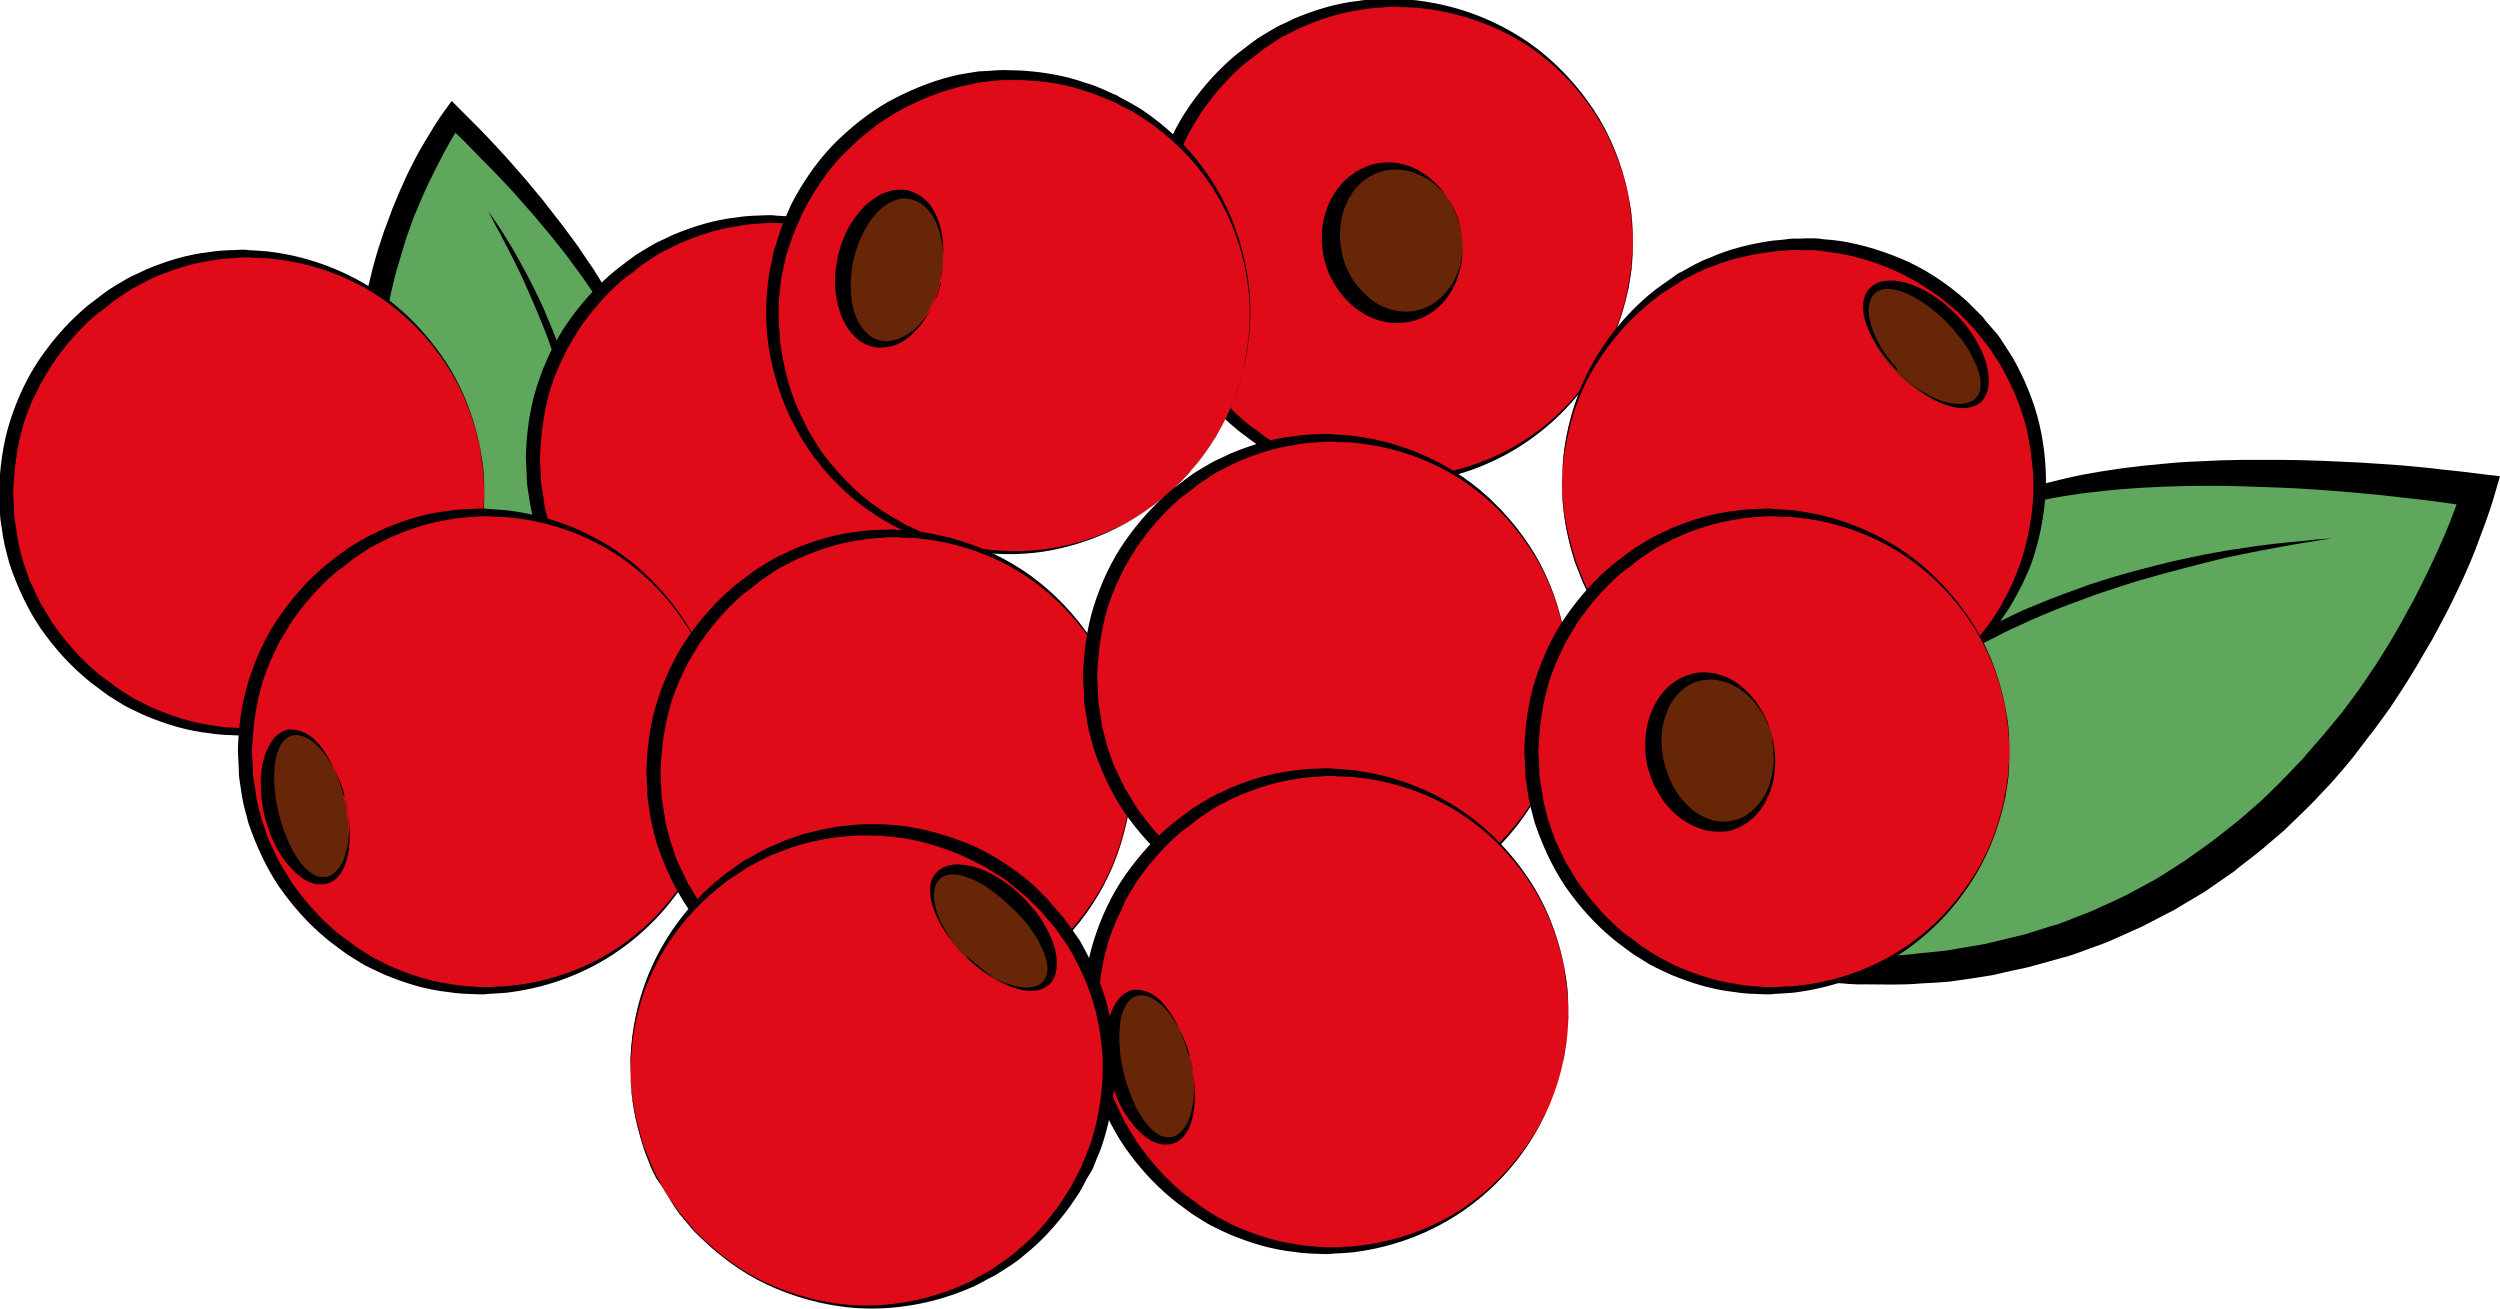 <?xml version="1.0" encoding="utf-8"?>
<!-- Generator: Adobe Illustrator 18.1.1, SVG Export Plug-In . SVG Version: 6.00 Build 0)  -->
<svg version="1.1" id="Layer_1" xmlns="http://www.w3.org/2000/svg" xmlns:xlink="http://www.w3.org/1999/xlink" x="0px" y="0px"
	 viewBox="0 0 549.6 287.7" style="enable-background:new 0 0 549.6 287.7;" xml:space="preserve">
<style type="text/css">
	.st0{fill:#5EA75C;}
	.st1{fill:#DF0B19;}
	.st2{fill:#000002;}
	.st3{fill:#672608;}
</style>
<g>
	<g>
		<path class="st0" d="M143.7,101.5c1.5-23.1-16.5-48.8-44.1-75.8c0,0-44.9,62.3,5.4,116.5C118.3,133.3,131.3,120.2,143.7,101.5z"/>
		<g>
			<path d="M143.7,101.5l-0.1-2.8l0-1.4c0-0.5-0.1-0.9-0.2-1.4l-0.4-2.8c-0.1-0.9-0.4-1.8-0.6-2.7c-0.3-1.8-0.9-3.6-1.5-5.4
				c-0.2-0.9-0.6-1.8-0.9-2.6l-1-2.6c-0.7-1.7-1.6-3.4-2.4-5c-0.9-1.6-1.8-3.3-2.7-4.9c-1-1.6-1.9-3.2-2.9-4.7
				c-1.1-1.5-2.1-3.1-3.2-4.6c-1.1-1.5-2.2-3-3.3-4.5l-3.5-4.4l-3.6-4.3c-1.2-1.4-2.5-2.8-3.7-4.2c-1.2-1.4-2.5-2.7-3.8-4.1l-1.9-2
				l-2-2c-1.3-1.3-2.6-2.7-3.9-4l-4-3.9l3.5-0.3c-1.4,2-2.7,4.3-3.9,6.5c-1.2,2.3-2.4,4.6-3.5,6.9c-1.1,2.3-2.1,4.7-3.1,7.1
				c-0.5,1.2-0.9,2.4-1.3,3.6c-0.5,1.2-0.8,2.4-1.2,3.7c-0.4,1.2-0.7,2.5-1.1,3.7c-0.4,1.2-0.7,2.5-1,3.7L86,64.2l-0.4,1.9
				c-0.3,1.3-0.5,2.5-0.7,3.8c-0.4,2.5-0.7,5.1-0.9,7.6l-0.2,3.8c0,1.3,0,2.6,0,3.8c0,1.3,0.1,2.6,0.1,3.8l0.1,1.9l0.2,1.9
				c0.2,1.3,0.2,2.5,0.5,3.8l0.7,3.8c0.6,2.5,1.1,5,1.9,7.4c0.7,2.5,1.7,4.8,2.6,7.2c0.5,1.2,1.1,2.3,1.6,3.5l0.8,1.7
				c0.3,0.6,0.6,1.1,0.9,1.7l1.9,3.4c0.6,1.1,1.4,2.2,2,3.3c1.3,2.2,2.9,4.2,4.4,6.3c0.7,1.1,1.6,2,2.4,3l2.5,3l-2.3-0.3l2.9-1.9
				c0.9-0.7,1.9-1.3,2.8-2c0.9-0.7,1.9-1.4,2.8-2.1c0.9-0.7,1.8-1.4,2.7-2.2c1.8-1.5,3.5-3,5.2-4.6c0.9-0.8,1.7-1.6,2.5-2.4
				c0.9-0.8,1.7-1.6,2.5-2.5c0.8-0.8,1.6-1.7,2.4-2.5c0.8-0.8,1.6-1.7,2.4-2.6c1.6-1.7,3.1-3.5,4.6-5.3c0.8-0.9,1.5-1.8,2.2-2.7
				c0.7-0.9,1.5-1.8,2.2-2.8C140.9,105.3,142.3,103.4,143.7,101.5z M143.7,101.5c-1.2,2-2.5,4-3.8,6c-0.6,1-1.3,2-2,2.9
				c-0.7,1-1.3,1.9-2,2.9c-0.7,1-1.4,1.9-2.1,2.9c-0.7,0.9-1.4,1.9-2.2,2.8c-0.7,0.9-1.5,1.9-2.2,2.8c-0.8,0.9-1.5,1.8-2.3,2.7
				c-0.8,0.9-1.6,1.8-2.4,2.7c-0.8,0.9-1.6,1.8-2.4,2.6c-1.7,1.7-3.4,3.4-5.1,5c-0.9,0.8-1.8,1.6-2.7,2.4c-0.9,0.8-1.8,1.5-2.7,2.3
				c-0.9,0.8-1.9,1.5-2.8,2.2c-0.9,0.7-1.9,1.4-2.9,2.1l-1.3,0.9l-1.1-1.2l-2.7-3c-0.9-1-1.8-2-2.6-3c-1.6-2.1-3.4-4.2-4.9-6.4
				c-0.8-1.1-1.5-2.2-2.3-3.3l-2-3.5c-0.3-0.6-0.7-1.2-1-1.8l-0.9-1.8c-0.6-1.2-1.2-2.4-1.8-3.7c-1-2.5-2.1-5-2.9-7.6
				c-0.9-2.6-1.5-5.2-2.2-7.8l-0.7-4c-0.3-1.3-0.4-2.7-0.5-4l-0.2-2l-0.1-2c-0.1-1.4-0.2-2.7-0.2-4.1c0-1.4,0-2.7,0-4.1l0.2-4.1
				c0.2-2.7,0.5-5.4,0.9-8.1c0.2-1.3,0.5-2.7,0.7-4l0.4-2l0.5-2c0.3-1.3,0.6-2.6,1-3.9c0.4-1.3,0.7-2.6,1.2-3.9
				c0.4-1.3,0.8-2.6,1.3-3.8c0.5-1.3,0.9-2.5,1.4-3.8c1-2.5,2.1-5,3.2-7.4c1.2-2.4,2.4-4.8,3.8-7.1c1.4-2.3,2.7-4.6,4.4-6.9l1.6-2.2
				l1.9,1.9l4,4c1.3,1.3,2.6,2.7,3.9,4.1c1.3,1.4,2.6,2.8,3.8,4.2c1.2,1.4,2.5,2.8,3.7,4.3c1.2,1.5,2.5,2.9,3.6,4.4l3.5,4.5l3.4,4.6
				c1.1,1.6,2.1,3.2,3.2,4.7c1,1.6,2,3.2,3,4.9c1,1.6,1.8,3.3,2.8,5c0.9,1.7,1.6,3.4,2.5,5.2c0.7,1.8,1.4,3.5,2.1,5.3l0.9,2.7
				c0.3,0.9,0.6,1.8,0.8,2.7c0.4,1.9,0.9,3.7,1.1,5.6c0.1,0.9,0.3,1.9,0.4,2.8l0.1,2.8c0,0.5,0.1,0.9,0,1.4l-0.1,1.4L143.7,101.5z"
				/>
		</g>
	</g>
	<g>
		<path d="M107.3,46.4c0,0,0.8,1.1,2.1,3c1.3,2,3.1,4.8,5,8.3c1,1.8,2,3.7,3,5.7c1,2.1,2.1,4.2,3,6.6c1,2.3,2,4.7,2.8,7.2
			c0.9,2.5,1.7,5,2.4,7.6c0.7,2.6,1.3,5.2,1.8,7.8c0.3,1.3,0.4,2.6,0.6,3.9c0.1,1.3,0.3,2.6,0.4,3.8c0.1,1.3,0.2,2.5,0.2,3.7
			c0,1.2,0,2.4,0,3.6c-0.1,1.2-0.1,2.3-0.2,3.4c-0.1,1.1-0.2,2.1-0.4,3.1c-0.2,1-0.4,1.9-0.5,2.8c-0.2,0.9-0.5,1.7-0.7,2.5
			c-0.1,0.4-0.2,0.8-0.3,1.1c-0.1,0.4-0.3,0.7-0.4,1c-0.2,0.7-0.5,1.3-0.7,1.8c-0.4,1.1-0.9,1.9-1.1,2.5c-0.3,0.6-0.4,0.9-0.4,0.9
			s0.5-1.3,1.2-3.5c0.2-0.6,0.3-1.2,0.5-1.9c0.1-0.3,0.2-0.7,0.3-1c0.1-0.4,0.2-0.8,0.2-1.1c0.1-0.8,0.3-1.6,0.5-2.5
			c0.1-0.9,0.3-1.8,0.4-2.8c0.1-1,0.2-2,0.2-3.1c0.1-1.1,0-2.2,0.1-3.3c0-1.1-0.1-2.3-0.1-3.5c-0.1-1.2-0.2-2.4-0.3-3.6
			c-0.2-1.2-0.3-2.5-0.5-3.7c-0.2-1.3-0.4-2.5-0.7-3.8c-0.5-2.5-1.1-5.1-1.8-7.7c-0.7-2.6-1.5-5.1-2.3-7.5c-0.9-2.5-1.7-4.9-2.7-7.2
			c-0.9-2.3-1.9-4.5-2.8-6.6c-0.9-2.1-1.8-4-2.7-5.8c-0.9-1.8-1.7-3.4-2.5-4.9c-0.7-1.4-1.4-2.7-2-3.7
			C108,47.6,107.3,46.4,107.3,46.4z"/>
	</g>
</g>
<g>
	<g>
		<path class="st0" d="M410.3,126.7c26.7-24,75.4-26.7,134.7-18.9c0,0-32.9,114.5-147.3,105C395.8,188.2,399.5,159.8,410.3,126.7z"
			/>
		<g>
			<path d="M410.3,126.7c2.1-2,4.3-4,6.7-5.7c2.3-1.8,4.8-3.4,7.4-4.9c2.6-1.4,5.2-2.8,7.9-4c2.7-1.2,5.5-2.3,8.2-3.2
				c1.4-0.5,2.8-0.9,4.2-1.3l4.3-1.2c2.9-0.7,5.7-1.4,8.6-2c5.8-1.1,11.7-1.9,17.5-2.4c2.9-0.3,5.9-0.5,8.8-0.6l4.4-0.2l4.4-0.1
				c2.9,0,5.9,0,8.8,0c2.9,0,5.9,0.1,8.8,0.2c2.9,0.1,5.9,0.3,8.8,0.4c2.9,0.2,5.9,0.4,8.8,0.6c2.9,0.3,5.8,0.5,8.8,0.9
				c2.9,0.3,5.8,0.6,8.7,1l4.2,0.5l-1.2,4.1c-0.6,2.2-1.3,4.1-2,6.1c-0.7,2-1.5,3.9-2.2,5.9c-1.5,3.9-3.3,7.7-5.1,11.4
				c-0.9,1.9-1.9,3.7-2.9,5.6l-1.5,2.8l-1.6,2.7c-1,1.8-2.1,3.6-3.2,5.4c-1.1,1.8-2.2,3.5-3.4,5.3c-1.1,1.8-2.4,3.4-3.6,5.1
				c-0.6,0.8-1.2,1.7-1.9,2.5l-1.9,2.5l-1.9,2.5l-2,2.4c-1.4,1.6-2.7,3.2-4.2,4.7c-2.8,3.1-5.9,6-8.9,8.9l-4.8,4.1
				c-1.6,1.3-3.3,2.6-5,3.9l-1.2,1l-1.3,0.9l-2.6,1.8l-2.6,1.8l-2.7,1.6l-2.7,1.6l-1.3,0.8l-1.4,0.7l-5.6,2.9
				c-1.9,0.9-3.9,1.7-5.8,2.6c-1.9,0.9-3.9,1.6-5.9,2.3l-3,1.1l-1.5,0.5l-1.5,0.4l-6.1,1.7c-2,0.6-4.1,0.9-6.1,1.4l-3.1,0.7
				c-1,0.2-2.1,0.3-3.1,0.5l-6.2,0.9c-2.1,0.2-4.2,0.3-6.3,0.4c-4.2,0.4-8.3,0.2-12.5,0.2c-2.1,0.1-4.2-0.2-6.2-0.3l-6.2-0.4
				l-2.5-0.2l-0.1-2.4c-0.1-1.9-0.2-3.7-0.2-5.6c0-1.9-0.1-3.7,0-5.6c0-1.9,0.1-3.7,0.2-5.5l0.1-2.8l0.2-2.8
				c0.1-1.8,0.3-3.7,0.5-5.5c0.2-1.8,0.4-3.7,0.7-5.5c0.2-1.8,0.5-3.6,0.8-5.5c0.3-1.8,0.6-3.6,1-5.4c0.3-1.8,0.7-3.6,1.1-5.4
				c0.4-1.8,0.8-3.6,1.2-5.4c0.4-1.8,0.9-3.6,1.4-5.3c0.5-1.8,1-3.5,1.5-5.3c0.5-1.8,1-3.5,1.6-5.3c0.5-1.7,1.1-3.5,1.7-5.2
				c0.6-1.7,1.2-3.5,1.8-5.2L410.3,126.7z M410.3,126.7l-1.4,5.3c-0.5,1.8-0.9,3.5-1.3,5.3c-0.4,1.8-0.8,3.5-1.3,5.3
				c-0.4,1.8-0.8,3.6-1.2,5.3c-0.4,1.8-0.7,3.6-1.1,5.3c-0.3,1.8-0.7,3.6-1,5.4c-0.3,1.8-0.6,3.6-0.9,5.4c-0.3,1.8-0.5,3.6-0.8,5.4
				c-0.2,1.8-0.5,3.6-0.6,5.4c-0.2,1.8-0.4,3.6-0.5,5.4c-0.1,1.8-0.3,3.6-0.4,5.4c-0.1,1.8-0.2,3.6-0.2,5.4l-0.1,2.7l0,2.7
				c0,1.8,0,3.6,0.1,5.4c0,1.8,0.2,3.6,0.3,5.4c0.1,1.8,0.3,3.6,0.4,5.4l-2.6-2.6l6,0.2c2,0,4,0.2,6,0.1c4-0.2,8-0.1,12-0.7
				c2-0.2,4-0.4,6-0.6l5.9-1c1-0.2,2-0.3,2.9-0.5l2.9-0.7c1.9-0.5,3.9-0.9,5.8-1.4l5.7-1.8l1.4-0.4l1.4-0.5l2.8-1.1
				c1.9-0.7,3.7-1.4,5.5-2.3c1.8-0.8,3.6-1.6,5.4-2.5l5.2-2.8l1.3-0.7l1.3-0.8l2.5-1.6l2.5-1.6l2.4-1.7l2.4-1.7l1.2-0.9l1.2-0.9
				c1.5-1.2,3.1-2.4,4.7-3.7l4.5-3.9c2.9-2.7,5.7-5.5,8.4-8.4c0.7-0.7,1.4-1.4,2-2.2l2-2.3l2-2.3l1.9-2.3l1.9-2.3
				c0.6-0.8,1.2-1.6,1.8-2.4c1.2-1.6,2.4-3.2,3.5-4.9c1.1-1.7,2.3-3.3,3.3-5c1.1-1.7,2.1-3.4,3.1-5.1l1.5-2.6l1.4-2.6
				c1-1.7,1.9-3.5,2.8-5.3c1.8-3.6,3.5-7.2,5.1-10.9c0.8-1.8,1.5-3.7,2.2-5.5c0.7-1.8,1.4-3.8,2-5.5l3,4.6c-2.9-0.4-5.7-0.8-8.6-1.2
				c-2.9-0.4-5.7-0.7-8.6-1l-4.3-0.5l-4.3-0.4c-2.9-0.3-5.8-0.5-8.6-0.7c-2.9-0.2-5.8-0.4-8.7-0.5c-2.9-0.1-5.8-0.2-8.7-0.3
				l-4.3-0.1l-4.3,0c-2.9,0-5.8,0.1-8.6,0.2c-2.9,0.1-5.8,0.3-8.6,0.5c-2.9,0.2-5.7,0.6-8.6,0.9c-2.9,0.4-5.7,0.8-8.5,1.4l-4.2,0.9
				c-1.4,0.4-2.8,0.7-4.2,1.1c-1.4,0.4-2.8,0.8-4.1,1.2c-1.4,0.4-2.8,0.9-4.1,1.4c-2.7,0.9-5.4,2.1-8,3.3c-2.6,1.3-5.2,2.6-7.6,4.2
				C414.9,123.2,412.6,124.9,410.3,126.7z"/>
		</g>
	</g>
	<g>
		<path d="M512.5,118.4c0,0-8.2,1.1-20.3,3.6c-3,0.6-6.3,1.4-9.7,2.3c-3.4,0.9-7,1.8-10.7,2.9c-1.9,0.5-3.7,1.1-5.6,1.7
			c-1.9,0.6-3.8,1.3-5.7,1.9c-3.8,1.4-7.7,2.8-11.4,4.4c-0.9,0.4-1.9,0.8-2.8,1.2l-2.8,1.3c-1.9,0.8-3.7,1.8-5.5,2.7
			c-0.9,0.4-1.8,0.9-2.7,1.4c-0.9,0.5-1.8,0.9-2.6,1.4c-1.7,1-3.4,2-5,3c-1.6,1.1-3.2,2.1-4.7,3.1c-1.5,1.1-3,2.1-4.3,3.2
			c-1.3,1.1-2.7,2.2-3.9,3.3c-1.2,1.1-2.4,2.2-3.5,3.2c-1.1,1.1-2.1,2.2-3.1,3.2c-1,1-1.8,2.1-2.6,3c-0.4,0.5-0.8,0.9-1.2,1.4
			c-0.3,0.5-0.7,0.9-1,1.4c-0.6,0.9-1.2,1.7-1.8,2.4c-1,1.5-1.7,2.7-2.3,3.5c-0.5,0.8-0.8,1.3-0.8,1.3s0.2-0.5,0.7-1.3
			c0.5-0.9,1-2.2,1.9-3.7c0.5-0.8,1-1.6,1.6-2.6c0.3-0.5,0.6-0.9,0.9-1.4c0.3-0.5,0.7-1,1.1-1.5c0.8-1,1.5-2.1,2.4-3.2
			c0.9-1.1,1.9-2.2,2.9-3.4c1.1-1.1,2.2-2.3,3.4-3.5c1.2-1.2,2.6-2.3,3.9-3.5c1.4-1.2,2.8-2.3,4.3-3.4c1.5-1.1,3.1-2.2,4.7-3.3
			c1.6-1.1,3.3-2.1,5-3.2c1.8-1,3.5-2,5.3-3c1.8-0.9,3.7-1.9,5.5-2.8l2.8-1.3c0.9-0.4,1.9-0.8,2.9-1.2c3.8-1.6,7.7-3,11.6-4.4
			c3.9-1.3,7.7-2.4,11.5-3.4c3.8-1,7.4-1.9,10.9-2.6c1.7-0.4,3.4-0.7,5.1-1c1.7-0.3,3.2-0.6,4.8-0.8c6.1-1,11.3-1.5,14.9-1.8
			C510.4,118.4,512.5,118.4,512.5,118.4z"/>
	</g>
</g>
<g>
	<g>
		<circle class="st1" cx="54" cy="108.4" r="52.5"/>
		<path class="st2" d="M106.5,108.4c0,0-0.1,1.3-0.2,3.7c0,0.6,0,1.3-0.1,2c-0.1,0.7-0.2,1.5-0.4,2.4c-0.1,0.9-0.2,1.8-0.5,2.8
			c-0.2,1-0.5,2-0.8,3.1c-1.2,4.3-3.1,9.5-6.6,14.8c-3.4,5.3-8.3,10.7-14.7,15.1c-6.4,4.4-14.4,7.7-23.3,8.9
			c-1.1,0.2-2.2,0.2-3.4,0.3c-0.6,0-1.1,0.1-1.7,0.1l-0.9,0.1c-0.4,0-0.6,0-0.9,0c-2.3-0.1-4.6-0.1-6.9-0.5c-4.8-0.5-9.4-1.9-14-3.8
			c-1.1-0.5-2.2-1-3.4-1.6c-1.1-0.5-2.2-1.2-3.3-1.9l-1.6-1c-0.5-0.4-1-0.7-1.5-1.1c-1-0.8-2.1-1.5-3-2.3
			c-3.9-3.2-7.4-7.1-10.4-11.4c-2.9-4.3-5.1-9.1-6.8-14.1l-1-3.8l-0.2-1l-0.2-1l-0.3-2l-0.3-2c-0.1-0.7-0.1-1.3-0.1-2l-0.2-4
			c0.1-5,0.8-10.6,2.4-15.6c1.6-5,3.8-9.8,6.8-14.1c3-4.3,6.4-8.1,10.4-11.4c1-0.8,2-1.5,3-2.3c0.5-0.4,1-0.7,1.5-1.1l1.6-1
			c1.1-0.6,2.1-1.3,3.3-1.9c1.1-0.5,2.2-1,3.4-1.6c4.6-1.9,9.2-3.3,13.9-3.8c2.3-0.4,4.7-0.4,7-0.5c0.3,0,0.5,0,0.9,0l0.8,0.1
			c0.6,0,1.1,0.1,1.7,0.1c1.1,0.1,2.2,0.1,3.3,0.3c9,1.2,16.9,4.5,23.4,8.9c6.4,4.4,11.2,9.8,14.7,15.1c3.5,5.3,5.4,10.5,6.6,14.8
			c0.3,1.1,0.5,2.1,0.8,3.1c0.2,1,0.3,1.9,0.4,2.8c0.1,0.9,0.2,1.7,0.4,2.4c0.1,0.7,0.1,1.4,0.1,2
			C106.4,107.1,106.5,108.4,106.5,108.4z M106.5,108.4c0,0-0.1-1.3-0.2-3.7c0-0.6,0-1.3-0.1-2c-0.1-0.7-0.2-1.5-0.4-2.4
			c-0.1-0.9-0.2-1.8-0.5-2.8c-0.3-1-0.5-2-0.8-3.1c-1.2-4.3-3.2-9.5-6.7-14.7C94.3,74.5,89.4,69.2,83,65c-6.4-4.2-14.4-7.2-23.1-8.1
			c-1.1-0.2-2.2-0.1-3.3-0.2c-0.6,0-1.1,0-1.7-0.1l-0.8,0l-0.8,0c-2.2,0.2-4.5,0.2-6.8,0.7c-4.5,0.6-9,2.1-13.3,4
			C32.1,61.9,31,62.4,30,63c-1.1,0.5-2,1.2-3.1,1.9l-1.5,1c-0.5,0.4-1,0.7-1.4,1.1c-0.9,0.8-1.9,1.4-2.9,2.2
			c-3.7,3.2-6.9,6.9-9.7,11c-0.6,1.1-1.3,2.1-1.9,3.2c-0.2,0.3-0.3,0.5-0.5,0.8L8.6,85l-0.8,1.7L7,88.3c-0.3,0.6-0.4,1.2-0.7,1.7
			c-0.4,1.2-0.9,2.3-1.2,3.5c-1.4,4.8-2,9.6-2.2,14.9l0.2,3.7c0,0.6,0,1.3,0.1,1.9l0.3,1.9l0.3,1.9l0.1,0.9l0.2,0.9l0.9,3.6
			c0.4,1.2,0.8,2.3,1.2,3.5c0.2,0.6,0.4,1.2,0.7,1.7l0.8,1.7l0.8,1.7l0.4,0.8c0.1,0.3,0.3,0.5,0.5,0.8c0.6,1.1,1.3,2.1,1.9,3.2
			c2.8,4.1,6,7.8,9.7,11c0.9,0.8,1.9,1.5,2.9,2.2c0.5,0.4,1,0.7,1.4,1.1l1.5,1c1,0.6,2,1.3,3.1,1.9c1.1,0.5,2.1,1.1,3.2,1.6
			c4.3,1.9,8.8,3.4,13.3,4c2.2,0.5,4.5,0.5,6.8,0.7c0.3,0,0.6,0,0.8,0l0.8,0c0.6,0,1.1,0,1.7-0.1c1.1-0.1,2.2,0,3.3-0.2
			c8.7-0.9,16.7-3.9,23.1-8.1c6.5-4.2,11.3-9.5,14.8-14.7c3.6-5.2,5.5-10.4,6.7-14.7c0.3-1.1,0.6-2.1,0.8-3.1c0.2-1,0.3-1.9,0.5-2.8
			c0.1-0.9,0.3-1.7,0.4-2.4c0.1-0.7,0.1-1.4,0.1-2C106.4,109.7,106.5,108.4,106.5,108.4z"/>
	</g>
</g>
<g>
	<g>
		<circle class="st1" cx="306.5" cy="53.2" r="52.5"/>
		<path class="st2" d="M359,53.2c0,0-0.1,1.3-0.2,3.7c0,0.6,0,1.3-0.1,2c-0.1,0.7-0.2,1.5-0.4,2.4c-0.1,0.9-0.2,1.8-0.5,2.8
			c-0.2,1-0.5,2-0.8,3.1c-1.2,4.3-3.1,9.5-6.6,14.8c-3.4,5.3-8.3,10.7-14.7,15.1c-6.4,4.4-14.4,7.7-23.3,8.9
			c-1.1,0.2-2.2,0.2-3.4,0.3c-0.6,0-1.1,0.1-1.7,0.1l-0.9,0.1c-0.4,0-0.6,0-0.9,0c-2.3-0.1-4.6-0.1-6.9-0.5c-4.8-0.5-9.4-1.9-14-3.8
			c-1.1-0.5-2.2-1-3.4-1.6c-1.1-0.5-2.2-1.2-3.3-1.9l-1.6-1c-0.5-0.4-1-0.7-1.5-1.1c-1-0.8-2.1-1.5-3-2.3
			c-3.9-3.2-7.4-7.1-10.4-11.4c-2.9-4.3-5.1-9.1-6.8-14.1l-1-3.8l-0.2-1l-0.2-1l-0.3-2l-0.3-2c-0.1-0.7-0.1-1.3-0.1-2l-0.2-4
			c0.1-5,0.8-10.6,2.4-15.6c1.6-5,3.8-9.8,6.8-14.1c3-4.3,6.4-8.1,10.4-11.4c1-0.8,2-1.5,3-2.3c0.5-0.4,1-0.7,1.5-1.1l1.6-1
			c1.1-0.6,2.1-1.3,3.3-1.9c1.1-0.5,2.2-1,3.4-1.6c4.6-1.9,9.2-3.3,13.9-3.8c2.3-0.4,4.7-0.4,7-0.5c0.3,0,0.5,0,0.9,0l0.8,0.1
			c0.6,0,1.1,0.1,1.7,0.1c1.1,0.1,2.2,0.1,3.3,0.3c9,1.2,16.9,4.5,23.4,8.9c6.4,4.4,11.2,9.8,14.7,15.1c3.5,5.3,5.4,10.5,6.6,14.8
			c0.3,1.1,0.5,2.1,0.8,3.1c0.2,1,0.3,1.9,0.4,2.8c0.1,0.9,0.2,1.7,0.4,2.4c0.1,0.7,0.1,1.4,0.1,2C358.9,52,359,53.2,359,53.2z
			 M359,53.2c0,0-0.1-1.3-0.2-3.7c0-0.6,0-1.3-0.1-2c-0.1-0.7-0.2-1.5-0.4-2.4c-0.1-0.9-0.2-1.8-0.5-2.8c-0.3-1-0.5-2-0.8-3.1
			c-1.2-4.3-3.2-9.5-6.7-14.7c-3.5-5.2-8.4-10.5-14.8-14.7C329,5.7,321,2.7,312.4,1.8c-1.1-0.2-2.2-0.1-3.3-0.2
			c-0.6,0-1.1,0-1.7-0.1l-0.8,0l-0.8,0c-2.2,0.2-4.5,0.2-6.8,0.7c-4.5,0.6-9,2.1-13.3,4c-1.1,0.5-2.1,1.1-3.2,1.6
			c-1.1,0.5-2,1.2-3.1,1.9l-1.5,1c-0.5,0.4-1,0.7-1.4,1.1c-0.9,0.8-1.9,1.4-2.9,2.2c-3.7,3.2-6.9,6.9-9.7,11
			c-0.6,1.1-1.3,2.1-1.9,3.2c-0.2,0.3-0.3,0.5-0.5,0.8l-0.4,0.8l-0.8,1.7l-0.8,1.7c-0.3,0.6-0.4,1.2-0.7,1.7
			c-0.4,1.2-0.9,2.3-1.2,3.5c-1.4,4.8-2,9.6-2.2,14.9l0.2,3.7c0,0.6,0,1.3,0.1,1.9l0.3,1.9l0.3,1.9l0.1,0.9l0.2,0.9l0.9,3.6
			c0.4,1.2,0.8,2.3,1.2,3.5c0.2,0.6,0.4,1.2,0.7,1.7l0.8,1.7l0.8,1.7l0.4,0.8c0.1,0.3,0.3,0.5,0.5,0.8c0.6,1.1,1.3,2.1,1.9,3.2
			c2.8,4.1,6,7.8,9.7,11c0.9,0.8,1.9,1.5,2.9,2.2c0.5,0.4,1,0.7,1.4,1.1l1.5,1c1,0.6,2,1.3,3.1,1.9c1.1,0.5,2.1,1.1,3.2,1.6
			c4.3,1.9,8.8,3.4,13.3,4c2.2,0.5,4.5,0.5,6.8,0.7c0.3,0,0.6,0,0.8,0l0.8,0c0.6,0,1.1,0,1.7-0.1c1.1-0.1,2.2,0,3.3-0.2
			c8.7-0.9,16.7-3.9,23.1-8.1c6.5-4.2,11.3-9.5,14.8-14.7c3.6-5.2,5.5-10.4,6.7-14.7c0.3-1.1,0.6-2.1,0.8-3.1c0.2-1,0.3-1.9,0.5-2.8
			c0.1-0.9,0.3-1.7,0.4-2.4c0.1-0.7,0.1-1.4,0.1-2C358.9,54.5,359,53.2,359,53.2z"/>
	</g>
	<g>
		<ellipse transform="matrix(0.972 -0.236 0.236 0.972 -3.854 74.101)" class="st3" cx="307" cy="53.1" rx="14.3" ry="16.8"/>
		<path class="st2" d="M321,49.7c0,0,0.1,0.4,0.2,1.1c0.1,0.3,0.2,0.8,0.2,1.3c0.1,0.5,0.1,1.1,0.1,1.8c0.1,1.3,0,3-0.4,4.8
			c-0.4,1.8-1.1,3.9-2.4,5.9c-1.3,2-3.2,3.9-5.7,5.1c-0.3,0.2-0.6,0.3-1,0.4c-0.4,0.1-0.6,0.3-1.1,0.4c-0.7,0.2-1.3,0.3-2.1,0.4
			c-0.8,0.1-1.5,0.1-2.3,0.1c-0.8-0.1-1.6-0.1-2.3-0.3c-0.8-0.1-1.5-0.4-2.3-0.7c-0.7-0.3-1.5-0.6-2.2-1.1c-1.4-0.8-2.7-1.9-3.8-3.1
			c-0.6-0.6-1.1-1.3-1.6-1.9c-0.5-0.7-0.9-1.4-1.3-2.1l-0.6-1.1l-0.5-1.2c-0.2-0.4-0.3-0.8-0.4-1.2l-0.4-1.3l-0.2-1.1l-0.1-0.6
			l-0.1-0.7l-0.1-1.3l0-1.3c0-1.7,0.2-3.4,0.7-4.9c0.9-3.2,2.7-6.1,5.1-8.1c0.6-0.5,1.3-0.9,1.9-1.4c0.7-0.3,1.4-0.7,2.1-1
			c1.4-0.6,2.9-0.8,4.2-0.9c2.9-0.1,5.4,0.7,7.5,1.9c2,1.2,3.6,2.6,4.8,4.1c1.2,1.5,2,2.9,2.6,4.1c0.3,0.6,0.5,1.2,0.7,1.6
			c0.2,0.5,0.3,0.9,0.4,1.3C320.9,49.4,321,49.7,321,49.7z M321,49.7c0,0-0.1-0.4-0.3-1.1c-0.1-0.3-0.2-0.8-0.4-1.2
			c-0.2-0.5-0.4-1-0.7-1.6c-0.6-1.2-1.5-2.6-2.7-3.9c-1.3-1.3-2.9-2.7-5-3.5c-1-0.5-2.1-0.8-3.3-1c-1.2-0.1-2.4-0.2-3.6,0
			c-1.3,0.2-2.4,0.6-3.5,1.2c-0.6,0.3-1.1,0.7-1.6,1c-0.5,0.4-1,0.8-1.4,1.3c-0.5,0.4-0.8,1-1.2,1.5c-0.3,0.6-0.7,1.1-1,1.7
			c-0.3,0.6-0.5,1.2-0.8,1.8c-0.2,0.6-0.4,1.3-0.5,1.9c-0.3,1.3-0.4,2.7-0.4,4l0,1l0.1,1l0.1,0.5l0.1,0.6l0.2,1.1c0-0.2,0,0,0-0.1
			l0,0l0,0.1l0,0.1l0.1,0.2l0.1,0.5c0.1,0.3,0.2,0.7,0.3,1l0.4,1l0.4,0.9c0.6,1.2,1.3,2.4,2.2,3.4c0.4,0.5,0.9,1,1.4,1.5
			c0.5,0.4,1,0.9,1.5,1.3c0.5,0.4,1.1,0.7,1.7,1.1c0.6,0.3,1.2,0.6,1.8,0.8c0.6,0.2,1.2,0.3,1.8,0.5c0.6,0.1,1.3,0.2,1.9,0.2
			c0.3,0,0.6,0,0.9,0c0.3,0,0.7-0.1,1-0.1c0.2,0,0.6-0.1,0.9-0.2c0.3-0.1,0.6-0.1,0.9-0.2c1.2-0.4,2.2-0.9,3.2-1.6
			c0.9-0.7,1.8-1.5,2.5-2.4c1.4-1.7,2.3-3.7,2.8-5.4c0.5-1.8,0.7-3.4,0.6-4.7c0-0.7,0-1.3-0.1-1.8c0-0.5-0.1-1-0.2-1.3
			C321,50.1,321,49.7,321,49.7z"/>
	</g>
</g>
<g>
	<g>
		<circle class="st1" cx="169.8" cy="100.8" r="52.5"/>
		<path class="st2" d="M222.3,100.8c0,0-0.1,1.3-0.2,3.7c0,0.6,0,1.3-0.1,2c-0.1,0.7-0.2,1.5-0.4,2.4c-0.1,0.9-0.2,1.8-0.5,2.8
			c-0.2,1-0.5,2-0.8,3.1c-1.2,4.3-3.1,9.5-6.6,14.8c-3.4,5.3-8.3,10.7-14.7,15.1c-6.4,4.4-14.4,7.7-23.3,8.9
			c-1.1,0.2-2.2,0.2-3.4,0.3c-0.6,0-1.1,0.1-1.7,0.1l-0.9,0.1c-0.4,0-0.6,0-0.9,0c-2.3-0.1-4.6-0.1-6.9-0.5c-4.8-0.5-9.4-1.9-14-3.8
			c-1.1-0.5-2.2-1-3.4-1.6c-1.1-0.5-2.2-1.2-3.3-1.9l-1.6-1c-0.5-0.4-1-0.7-1.5-1.1c-1-0.8-2.1-1.5-3-2.3
			c-3.9-3.2-7.4-7.1-10.4-11.4c-2.9-4.3-5.1-9.1-6.8-14.1l-1-3.8l-0.2-1l-0.2-1l-0.3-2l-0.3-2c-0.1-0.7-0.1-1.3-0.1-2l-0.2-4
			c0.1-5,0.8-10.6,2.4-15.6c1.6-5,3.8-9.8,6.8-14.1c3-4.3,6.4-8.1,10.4-11.4c1-0.8,2-1.5,3-2.3c0.5-0.4,1-0.7,1.5-1.1l1.6-1
			c1.1-0.6,2.1-1.3,3.3-1.9c1.1-0.5,2.2-1,3.4-1.6c4.6-1.9,9.2-3.3,13.9-3.8c2.3-0.4,4.7-0.4,7-0.5c0.3,0,0.5,0,0.9,0l0.8,0.1
			c0.6,0,1.1,0.1,1.7,0.1c1.1,0.1,2.2,0.1,3.3,0.3c9,1.2,16.9,4.5,23.4,8.9c6.4,4.4,11.2,9.8,14.7,15.1c3.5,5.3,5.4,10.5,6.6,14.8
			c0.3,1.1,0.5,2.1,0.8,3.1c0.2,1,0.3,1.9,0.4,2.8c0.1,0.9,0.2,1.7,0.4,2.4c0.1,0.7,0.1,1.4,0.1,2
			C222.3,99.5,222.3,100.8,222.3,100.8z M222.3,100.8c0,0-0.1-1.3-0.2-3.7c0-0.6,0-1.3-0.1-2c-0.1-0.7-0.2-1.5-0.4-2.4
			c-0.1-0.9-0.2-1.8-0.5-2.8c-0.3-1-0.5-2-0.8-3.1c-1.2-4.3-3.2-9.5-6.7-14.7c-3.5-5.2-8.4-10.5-14.8-14.7
			c-6.4-4.2-14.4-7.2-23.1-8.1c-1.1-0.2-2.2-0.1-3.3-0.2c-0.6,0-1.1,0-1.7-0.1l-0.8,0l-0.8,0c-2.2,0.2-4.5,0.2-6.8,0.7
			c-4.5,0.6-9,2.1-13.3,4c-1.1,0.5-2.1,1.1-3.2,1.6c-1.1,0.5-2,1.2-3.1,1.9l-1.5,1c-0.5,0.4-1,0.7-1.4,1.1c-0.9,0.8-1.9,1.4-2.9,2.2
			c-3.7,3.2-6.9,6.9-9.7,11c-0.6,1.1-1.3,2.1-1.9,3.2c-0.2,0.3-0.3,0.5-0.5,0.8l-0.4,0.8l-0.8,1.7l-0.8,1.7
			c-0.3,0.6-0.4,1.2-0.7,1.7c-0.4,1.2-0.9,2.3-1.2,3.5c-1.4,4.8-2,9.6-2.2,14.9l0.2,3.7c0,0.6,0,1.3,0.1,1.9l0.3,1.9l0.3,1.9
			l0.1,0.9l0.2,0.9l0.9,3.6c0.4,1.2,0.8,2.3,1.2,3.5c0.2,0.6,0.4,1.2,0.7,1.7l0.8,1.7l0.8,1.7l0.4,0.8c0.1,0.3,0.3,0.5,0.5,0.8
			c0.6,1.1,1.3,2.1,1.9,3.2c2.8,4.1,6,7.8,9.7,11c0.9,0.8,1.9,1.5,2.9,2.2c0.5,0.4,1,0.7,1.4,1.1l1.5,1c1,0.6,2,1.3,3.1,1.9
			c1.1,0.5,2.1,1.1,3.2,1.6c4.3,1.9,8.8,3.4,13.3,4c2.2,0.5,4.5,0.5,6.8,0.7c0.3,0,0.6,0,0.8,0l0.8,0c0.6,0,1.1,0,1.7-0.1
			c1.1-0.1,2.2,0,3.3-0.2c8.7-0.9,16.7-3.9,23.1-8.1c6.5-4.2,11.3-9.5,14.8-14.7c3.6-5.2,5.5-10.4,6.7-14.7c0.3-1.1,0.6-2.1,0.8-3.1
			c0.2-1,0.3-1.9,0.5-2.8c0.1-0.9,0.3-1.7,0.4-2.4c0.1-0.7,0.1-1.4,0.1-2C222.3,102.1,222.3,100.8,222.3,100.8z"/>
	</g>
</g>
<g>
	<g>
		<circle class="st1" cx="106.5" cy="165.3" r="52.5"/>
		<path class="st2" d="M159,165.3c0,0-0.1,1.3-0.2,3.7c0,0.6,0,1.3-0.1,2c-0.1,0.7-0.2,1.5-0.4,2.4c-0.1,0.9-0.2,1.8-0.5,2.8
			c-0.2,1-0.5,2-0.8,3.1c-1.2,4.3-3.1,9.5-6.6,14.8c-3.4,5.3-8.3,10.7-14.7,15.1c-6.4,4.4-14.4,7.7-23.3,8.9
			c-1.1,0.2-2.2,0.2-3.4,0.3c-0.6,0-1.1,0.1-1.7,0.1l-0.9,0.1c-0.4,0-0.6,0-0.9,0c-2.3-0.1-4.6-0.1-6.9-0.5c-4.8-0.5-9.4-1.9-14-3.8
			c-1.1-0.5-2.2-1-3.4-1.6c-1.1-0.5-2.2-1.2-3.3-1.9l-1.6-1c-0.5-0.4-1-0.7-1.5-1.1c-1-0.8-2.1-1.5-3-2.3
			c-3.9-3.2-7.4-7.1-10.4-11.4c-2.9-4.3-5.1-9.1-6.8-14.1l-1-3.8l-0.2-1l-0.2-1l-0.3-2l-0.3-2c-0.1-0.7-0.1-1.3-0.1-2l-0.2-4
			c0.1-5,0.8-10.6,2.4-15.6c1.6-5,3.8-9.8,6.8-14.1c3-4.3,6.4-8.1,10.4-11.4c1-0.8,2-1.5,3-2.3c0.5-0.4,1-0.7,1.5-1.1l1.6-1
			c1.1-0.6,2.1-1.3,3.3-1.9c1.1-0.5,2.2-1,3.4-1.6c4.6-1.9,9.2-3.3,13.9-3.8c2.3-0.4,4.7-0.4,7-0.5c0.3,0,0.5,0,0.9,0l0.8,0.1
			c0.6,0,1.1,0.1,1.7,0.1c1.1,0.1,2.2,0.1,3.3,0.3c9,1.2,16.9,4.5,23.4,8.9c6.4,4.4,11.2,9.8,14.7,15.1c3.5,5.3,5.4,10.5,6.6,14.8
			c0.3,1.1,0.5,2.1,0.8,3.1c0.2,1,0.3,1.9,0.4,2.8c0.1,0.9,0.2,1.7,0.4,2.4c0.1,0.7,0.1,1.4,0.1,2C158.9,164,159,165.3,159,165.3z
			 M159,165.3c0,0-0.1-1.3-0.2-3.7c0-0.6,0-1.3-0.1-2c-0.1-0.7-0.2-1.5-0.4-2.4c-0.1-0.9-0.2-1.8-0.5-2.8c-0.3-1-0.5-2-0.8-3.1
			c-1.2-4.3-3.2-9.5-6.7-14.7c-3.5-5.2-8.4-10.5-14.8-14.7c-6.4-4.2-14.4-7.2-23.1-8.1c-1.1-0.2-2.2-0.1-3.3-0.2
			c-0.6,0-1.1,0-1.7-0.1l-0.8,0l-0.8,0c-2.2,0.2-4.5,0.2-6.8,0.7c-4.5,0.6-9,2.1-13.3,4c-1.1,0.5-2.1,1.1-3.2,1.6
			c-1.1,0.5-2,1.2-3.1,1.9l-1.5,1c-0.5,0.4-1,0.7-1.4,1.1c-0.9,0.8-1.9,1.4-2.9,2.2c-3.7,3.2-6.9,6.9-9.7,11
			c-0.6,1.1-1.3,2.1-1.9,3.2c-0.2,0.3-0.3,0.5-0.5,0.8l-0.4,0.8l-0.8,1.7l-0.8,1.7c-0.3,0.6-0.4,1.2-0.7,1.7
			c-0.4,1.2-0.9,2.3-1.2,3.5c-1.4,4.8-2,9.6-2.2,14.9l0.2,3.7c0,0.6,0,1.3,0.1,1.9l0.3,1.9l0.3,1.9l0.1,0.9l0.2,0.9l0.9,3.6
			c0.4,1.2,0.8,2.3,1.2,3.5c0.2,0.6,0.4,1.2,0.7,1.7l0.8,1.7l0.8,1.7l0.4,0.8c0.1,0.3,0.3,0.5,0.5,0.8c0.6,1.1,1.3,2.1,1.9,3.2
			c2.8,4.1,6,7.8,9.7,11c0.9,0.8,1.9,1.5,2.9,2.2c0.5,0.4,1,0.7,1.4,1.1l1.5,1c1,0.6,2,1.3,3.1,1.9c1.1,0.5,2.1,1.1,3.2,1.6
			c4.3,1.9,8.8,3.4,13.3,4c2.2,0.5,4.5,0.5,6.8,0.7c0.3,0,0.6,0,0.8,0l0.8,0c0.6,0,1.1,0,1.7-0.1c1.1-0.1,2.2,0,3.3-0.2
			c8.7-0.9,16.7-3.9,23.1-8.1c6.5-4.2,11.3-9.5,14.8-14.7c3.6-5.2,5.5-10.4,6.7-14.7c0.3-1.1,0.6-2.1,0.8-3.1c0.2-1,0.3-1.9,0.5-2.8
			c0.1-0.9,0.3-1.7,0.4-2.4c0.1-0.7,0.1-1.4,0.1-2C158.9,166.6,159,165.3,159,165.3z"/>
	</g>
	<g>
		
			<ellipse transform="matrix(0.972 -0.236 0.236 0.972 -39.997 21.045)" class="st3" cx="67.7" cy="177.3" rx="8.2" ry="16.8"/>
		<path class="st2" d="M75.8,175.3c0,0,0.1,0.3,0.2,0.9c0.1,0.6,0.3,1.4,0.5,2.5c0.3,2.2,0.7,5.4,0,9.2c-0.2,1-0.5,1.9-0.9,2.9
			c-0.5,1-1.1,1.9-2.1,2.7c-0.5,0.4-1,0.6-1.8,0.8c-0.3,0-0.5,0.1-0.9,0.1c-0.3,0-0.7,0-1.1,0c-1.3-0.2-2.6-0.8-3.6-1.6
			c-2.1-1.6-3.7-3.7-5-5.9c-1.3-2.3-2.2-4.8-2.9-7.3c-0.1-0.7-0.3-1.2-0.4-1.9c-0.1-0.7-0.2-1.3-0.3-2c-0.1-1.3-0.2-2.6-0.2-3.9
			c0.1-2.6,0.5-5.2,1.7-7.6c0.6-1.2,1.4-2.3,2.5-3c0.5-0.4,1.2-0.7,1.8-0.8l0.1,0l0.1,0l0,0c0,0,0.2,0,0.1,0l0.2,0l0.4,0
			c0.2,0,0.7,0,1,0.1c2.5,0.5,4.1,2.1,5.3,3.6c2.4,3.1,3.5,6.1,4.2,8.1c0.3,1.1,0.6,1.9,0.7,2.5C75.7,175,75.8,175.3,75.8,175.3z
			 M75.8,175.3c0,0-0.1-0.3-0.2-0.9c-0.1-0.6-0.4-1.4-0.8-2.4c-0.4-1-0.9-2.3-1.7-3.6c-0.8-1.3-1.7-2.8-3-4.1
			c-0.6-0.7-1.4-1.3-2.2-1.8c-0.8-0.5-1.8-0.9-2.7-0.9c-2-0.1-3.4,1.5-4.1,3.5c-0.4,1-0.6,2.1-0.7,3.2c-0.1,1.1-0.2,2.3-0.1,3.5
			c0,0.6,0.1,1.2,0.1,1.8c0,0.6,0.1,1.2,0.2,1.8c0.1,0.6,0.2,1.2,0.3,1.7c0.1,0.6,0.3,1.3,0.4,1.8c0.6,2.4,1.4,4.6,2.4,6.8
			c0.5,1.1,1.1,2.1,1.7,3c0.6,1,1.4,1.8,2.1,2.5c0.8,0.7,1.7,1.3,2.6,1.5c0.2,0.1,0.4,0.1,0.6,0.1c0.1,0,0.2,0,0.4,0l0.4,0
			c0.4,0,0.9-0.2,1.3-0.4c0.8-0.5,1.5-1.2,2-2c0.5-0.8,0.9-1.7,1.1-2.6c0.6-1.8,0.7-3.5,0.8-5c0.1-1.5-0.1-2.9-0.2-4
			c-0.1-1.1-0.3-1.9-0.4-2.5C75.8,175.6,75.8,175.3,75.8,175.3z"/>
	</g>
</g>
<g>
	<g>
		<circle class="st1" cx="222.3" cy="68.9" r="52.5"/>
		<path class="st2" d="M269.4,92.1c0,0-0.6,1.1-1.8,3.2c-0.3,0.5-0.6,1.1-1,1.8c-0.4,0.6-0.9,1.3-1.4,2c-0.5,0.7-1,1.5-1.6,2.3
			c-0.7,0.8-1.3,1.6-2.1,2.4c-3,3.3-7,7.2-12.5,10.4c-5.4,3.2-12.1,5.9-19.8,7.1c-7.7,1.1-16.3,0.5-24.9-2.3
			c-1.1-0.3-2.1-0.8-3.1-1.2c-0.5-0.2-1.1-0.4-1.6-0.7l-0.8-0.3c-0.3-0.2-0.5-0.3-0.8-0.4c-2-1.1-4.1-2.1-6-3.5
			c-4-2.6-7.6-5.9-10.8-9.6c-0.8-1-1.5-1.9-2.3-2.9c-0.8-1-1.4-2.1-2.1-3.1l-1-1.6c-0.3-0.5-0.6-1.1-0.9-1.7
			c-0.6-1.1-1.2-2.2-1.7-3.4c-2.1-4.6-3.5-9.7-4.3-14.8c-0.7-5.2-0.6-10.5,0.2-15.7l0.8-3.9l0.2-1l0.3-0.9l0.6-1.9l0.6-1.9
			c0.2-0.6,0.5-1.2,0.7-1.8l1.6-3.7c2.3-4.5,5.4-9.1,9-12.9c3.7-3.8,7.8-7.1,12.3-9.7c4.6-2.5,9.4-4.5,14.3-5.7
			c1.2-0.3,2.5-0.5,3.7-0.7c0.6-0.1,1.2-0.2,1.9-0.3l1.9-0.1c1.3-0.1,2.5-0.2,3.7-0.2c1.2,0,2.5,0.1,3.7,0.1
			c4.9,0.3,9.7,1.1,14.2,2.7c2.3,0.6,4.4,1.7,6.5,2.6c0.3,0.1,0.5,0.2,0.8,0.4l0.7,0.4l1.5,0.8c1,0.6,2,1.1,2.9,1.7
			c7.5,5,13.2,11.5,17,18.3c3.8,6.8,5.7,13.8,6.5,20c0.8,6.3,0.2,11.8-0.6,16.2c-0.2,1.1-0.5,2.1-0.7,3.1c-0.2,1-0.6,1.9-0.8,2.7
			c-0.3,0.8-0.5,1.6-0.7,2.3c-0.2,0.7-0.5,1.3-0.8,1.9C269.9,90.9,269.4,92.1,269.4,92.1z M269.4,92.1c0,0,0.5-1.2,1.5-3.4
			c0.2-0.6,0.5-1.2,0.8-1.9c0.2-0.7,0.5-1.5,0.7-2.3c0.2-0.8,0.6-1.7,0.8-2.7c0.2-1,0.4-2,0.6-3.1c0.8-4.4,1.4-9.9,0.5-16.2
			c-0.8-6.2-2.9-13.1-6.8-19.7c-3.9-6.6-9.8-12.8-17.1-17.4c-0.9-0.6-1.9-1.1-2.9-1.6l-1.5-0.8l-0.7-0.4l-0.7-0.3
			c-2.1-0.8-4.1-1.8-6.4-2.4c-4.3-1.5-9-2.1-13.7-2.3c-1.2,0-2.4,0-3.6,0c-1.2,0-2.4,0.2-3.6,0.3l-1.8,0.2c-0.6,0.1-1.2,0.2-1.8,0.4
			c-1.2,0.3-2.4,0.4-3.5,0.8c-4.7,1.2-9.2,3.2-13.5,5.6c-1,0.7-2.1,1.3-3.1,2c-0.3,0.2-0.5,0.3-0.8,0.5l-0.7,0.6l-1.5,1.2l-1.5,1.2
			c-0.5,0.4-0.9,0.9-1.4,1.3c-0.9,0.9-1.8,1.7-2.7,2.6c-3.4,3.7-6.1,7.7-8.5,12.4l-1.5,3.4c-0.2,0.6-0.5,1.1-0.7,1.7l-0.6,1.8
			l-0.6,1.8l-0.3,0.9l-0.2,0.9l-0.8,3.7c-0.2,1.2-0.3,2.5-0.4,3.7c-0.1,0.6-0.2,1.2-0.2,1.9l0,1.9l0,1.9l0,0.9c0,0.3,0,0.6,0.1,0.9
			c0.1,1.2,0.2,2.5,0.3,3.7c0.7,4.9,1.9,9.7,3.8,14.1c0.5,1.1,1.1,2.2,1.6,3.3c0.3,0.5,0.5,1.1,0.8,1.6l0.9,1.5c0.7,1,1.2,2.1,1.9,3
			c0.7,0.9,1.4,1.9,2.2,2.8c3,3.6,6.4,7,10.2,9.5c1.8,1.4,3.9,2.4,5.8,3.6c0.2,0.1,0.5,0.3,0.7,0.4l0.8,0.3l1.5,0.7c1,0.4,2,1,3,1.3
			c8.2,3,16.7,3.8,24.3,2.9c7.6-0.9,14.4-3.5,19.8-6.6c5.5-3.1,9.5-6.9,12.5-10.2c0.7-0.9,1.4-1.7,2.1-2.4c0.6-0.8,1.1-1.6,1.6-2.3
			c0.5-0.7,1-1.4,1.4-2c0.4-0.6,0.7-1.2,1-1.7C268.7,93.2,269.4,92.1,269.4,92.1z"/>
	</g>
	<g>
		
			<ellipse transform="matrix(0.976 0.216 -0.216 0.976 17.459 -41.067)" class="st3" cx="196.3" cy="59.2" rx="10.7" ry="16.8"/>
		<path class="st2" d="M206.8,61.5c0,0-0.1,0.3-0.2,1c-0.1,0.6-0.4,1.5-0.8,2.6c-0.4,1.1-1,2.5-1.8,3.9c-0.8,1.5-1.9,3-3.5,4.5
			c-0.8,0.7-1.6,1.4-2.7,1.9c-0.5,0.3-1.1,0.5-1.7,0.7c-0.6,0.1-1.2,0.3-1.9,0.3c-0.3,0-0.7,0-1,0c-0.3,0-0.6,0-1-0.1
			c-0.3-0.1-0.6-0.1-0.9-0.2c-0.3-0.1-0.7-0.3-1-0.4c-1.3-0.6-2.4-1.6-3.3-2.7c-0.9-1.1-1.6-2.4-2.1-3.7c-0.5-1.3-0.8-2.7-1.1-4.2
			c-0.2-1.4-0.3-2.9-0.2-4.3c0-1.5,0.3-2.8,0.6-4.4c0.2-0.7,0.3-1.3,0.5-2c0.2-0.7,0.5-1.4,0.8-2.1c0.5-1.4,1.2-2.6,2-3.8
			c0.8-1.2,1.7-2.3,2.7-3.3c1.1-1,2.2-1.8,3.5-2.5c1.3-0.6,2.7-1,4.1-1c1.4-0.1,2.8,0.4,3.9,1c0.6,0.3,1.1,0.7,1.6,1.1
			c0.4,0.4,0.9,0.8,1.2,1.3c0.7,0.9,1.2,1.9,1.6,2.9c0.8,2,1.1,3.8,1.2,5.5c0.1,1.7,0.1,3.1,0,4.3c-0.1,1.2-0.2,2.1-0.4,2.7
			C206.8,61.2,206.8,61.5,206.8,61.5z M206.8,61.5c0,0,0.1-0.3,0.2-1c0.1-0.6,0.3-1.6,0.3-2.7c0.1-1.2,0.1-2.6-0.2-4.3
			c-0.3-1.6-0.7-3.5-1.6-5.2c-0.5-0.9-1-1.7-1.8-2.5c-0.3-0.4-0.8-0.7-1.2-1c-0.5-0.3-0.9-0.6-1.4-0.7c-1-0.4-2.1-0.6-3.1-0.4
			c-1.1,0.2-2.1,0.6-3,1.2c-1.9,1.2-3.5,3.2-4.7,5.3c-0.6,1.1-1.2,2.2-1.6,3.4c-0.2,0.6-0.4,1.2-0.6,1.8c-0.2,0.6-0.3,1.3-0.5,1.9
			c-0.1,0.5-0.3,1.2-0.3,1.8c-0.1,0.6-0.2,1.3-0.2,1.9c-0.1,1.3-0.1,2.5,0,3.8c0.2,2.5,0.8,4.9,2.1,6.8c0.6,0.9,1.4,1.8,2.3,2.4
			l0.6,0.4c0.3,0.1,0.6,0.2,0.8,0.3c0.2,0.1,0.5,0.1,0.7,0.2c0.3,0.1,0.5,0.1,0.8,0.1c0.5,0.1,1,0,1.6-0.1c0.5-0.1,1-0.2,1.5-0.4
			c1-0.4,1.9-0.9,2.7-1.5c1.6-1.2,2.8-2.7,3.7-4c0.9-1.4,1.5-2.7,2-3.8c0.4-1.1,0.7-2,0.9-2.6C206.7,61.9,206.8,61.5,206.8,61.5z"/>
	</g>
</g>
<g>
	<g>
		<circle class="st1" cx="196.3" cy="169.9" r="52.5"/>
		<path class="st2" d="M248.8,169.9c0,0-0.1,1.3-0.2,3.7c0,0.6,0,1.3-0.1,2c-0.1,0.7-0.2,1.5-0.4,2.4c-0.1,0.9-0.2,1.8-0.5,2.8
			c-0.2,1-0.5,2-0.8,3.1c-1.2,4.3-3.1,9.5-6.6,14.8c-3.4,5.3-8.3,10.7-14.7,15.1c-6.4,4.4-14.4,7.7-23.3,8.9
			c-1.1,0.2-2.2,0.2-3.4,0.3c-0.6,0-1.1,0.1-1.7,0.1l-0.9,0.1c-0.4,0-0.6,0-0.9,0c-2.3-0.1-4.6-0.1-6.9-0.5c-4.8-0.5-9.4-1.9-14-3.8
			c-1.1-0.5-2.2-1-3.4-1.6c-1.1-0.5-2.2-1.2-3.3-1.9l-1.6-1c-0.5-0.4-1-0.7-1.5-1.1c-1-0.8-2.1-1.5-3-2.3
			c-3.9-3.2-7.4-7.1-10.4-11.4c-2.9-4.3-5.1-9.1-6.8-14.1l-1-3.8l-0.2-1l-0.2-1l-0.3-2l-0.3-2c-0.1-0.7-0.1-1.3-0.1-2l-0.2-4
			c0.1-5,0.8-10.6,2.4-15.6c1.6-5,3.8-9.8,6.8-14.1c3-4.3,6.4-8.1,10.4-11.4c1-0.8,2-1.5,3-2.3c0.5-0.4,1-0.7,1.5-1.1l1.6-1
			c1.1-0.6,2.1-1.3,3.3-1.9c1.1-0.5,2.2-1,3.4-1.6c4.6-1.9,9.2-3.3,13.9-3.8c2.3-0.4,4.7-0.4,7-0.5c0.3,0,0.5,0,0.9,0l0.8,0.1
			c0.6,0,1.1,0.1,1.7,0.1c1.1,0.1,2.2,0.1,3.3,0.3c9,1.2,16.9,4.5,23.4,8.9c6.4,4.4,11.2,9.8,14.7,15.1c3.5,5.3,5.4,10.5,6.6,14.8
			c0.3,1.1,0.5,2.1,0.8,3.1c0.2,1,0.3,1.9,0.4,2.8c0.1,0.9,0.2,1.7,0.4,2.4c0.1,0.7,0.1,1.4,0.1,2
			C248.8,168.6,248.8,169.9,248.8,169.9z M248.8,169.9c0,0-0.1-1.3-0.2-3.7c0-0.6,0-1.3-0.1-2c-0.1-0.7-0.2-1.5-0.4-2.4
			c-0.1-0.9-0.2-1.8-0.5-2.8c-0.3-1-0.5-2-0.8-3.1c-1.2-4.3-3.2-9.5-6.7-14.7c-3.5-5.2-8.4-10.5-14.8-14.7
			c-6.4-4.2-14.4-7.2-23.1-8.1c-1.1-0.2-2.2-0.1-3.3-0.2c-0.6,0-1.1,0-1.7-0.1l-0.8,0l-0.8,0c-2.2,0.2-4.5,0.2-6.8,0.7
			c-4.5,0.6-9,2.1-13.3,4c-1.1,0.5-2.1,1.1-3.2,1.6c-1.1,0.5-2,1.2-3.1,1.9l-1.5,1c-0.5,0.4-1,0.7-1.4,1.1c-0.9,0.8-1.9,1.4-2.9,2.2
			c-3.7,3.2-6.9,6.9-9.7,11c-0.6,1.1-1.3,2.1-1.9,3.2c-0.2,0.3-0.3,0.5-0.5,0.8l-0.4,0.8l-0.8,1.7l-0.8,1.7
			c-0.3,0.6-0.4,1.2-0.7,1.7c-0.4,1.2-0.9,2.3-1.2,3.5c-1.4,4.8-2,9.6-2.2,14.9l0.2,3.7c0,0.6,0,1.3,0.1,1.9l0.3,1.9l0.3,1.9
			l0.1,0.9l0.2,0.9l0.9,3.6c0.4,1.2,0.8,2.3,1.2,3.5c0.2,0.6,0.4,1.2,0.7,1.7l0.8,1.7l0.8,1.7l0.4,0.8c0.1,0.3,0.3,0.5,0.5,0.8
			c0.6,1.1,1.3,2.1,1.9,3.2c2.8,4.1,6,7.8,9.7,11c0.9,0.8,1.9,1.5,2.9,2.2c0.5,0.4,1,0.7,1.4,1.1l1.5,1c1,0.6,2,1.3,3.1,1.9
			c1.1,0.5,2.1,1.1,3.2,1.6c4.3,1.9,8.8,3.4,13.3,4c2.2,0.5,4.5,0.5,6.8,0.7c0.3,0,0.6,0,0.8,0l0.8,0c0.6,0,1.1,0,1.7-0.1
			c1.1-0.1,2.2,0,3.3-0.2c8.7-0.9,16.7-3.9,23.1-8.1c6.5-4.2,11.3-9.5,14.8-14.7c3.6-5.2,5.5-10.4,6.7-14.7c0.3-1.1,0.6-2.1,0.8-3.1
			c0.2-1,0.3-1.9,0.5-2.8c0.1-0.9,0.3-1.7,0.4-2.4c0.1-0.7,0.1-1.4,0.1-2C248.8,171.2,248.8,169.9,248.8,169.9z"/>
	</g>
</g>
<g>
	<g>
		<circle class="st1" cx="292.3" cy="148.9" r="52.5"/>
		<path class="st2" d="M344.8,148.9c0,0-0.1,1.3-0.2,3.7c0,0.6,0,1.3-0.1,2c-0.1,0.7-0.2,1.5-0.4,2.4c-0.1,0.9-0.2,1.8-0.5,2.8
			c-0.2,1-0.5,2-0.8,3.1c-1.2,4.3-3.1,9.5-6.6,14.8c-3.4,5.3-8.3,10.7-14.7,15.1c-6.4,4.4-14.4,7.7-23.3,8.9
			c-1.1,0.2-2.2,0.2-3.4,0.3c-0.6,0-1.1,0.1-1.7,0.1l-0.9,0.1c-0.4,0-0.6,0-0.9,0c-2.3-0.1-4.6-0.1-6.9-0.5c-4.8-0.5-9.4-1.9-14-3.8
			c-1.1-0.5-2.2-1-3.4-1.6c-1.1-0.5-2.2-1.2-3.3-1.9l-1.6-1c-0.5-0.4-1-0.7-1.5-1.1c-1-0.8-2.1-1.5-3-2.3
			c-3.9-3.2-7.4-7.1-10.4-11.4c-2.9-4.3-5.1-9.1-6.8-14.1l-1-3.8l-0.2-1l-0.2-1l-0.3-2l-0.3-2c-0.1-0.7-0.1-1.3-0.1-2l-0.2-4
			c0.1-5,0.8-10.6,2.4-15.6c1.6-5,3.8-9.8,6.8-14.1c3-4.3,6.4-8.1,10.4-11.4c1-0.8,2-1.5,3-2.3c0.5-0.4,1-0.7,1.5-1.1l1.6-1
			c1.1-0.6,2.1-1.3,3.3-1.9c1.1-0.5,2.2-1,3.4-1.6c4.6-1.9,9.2-3.3,13.9-3.8c2.3-0.4,4.7-0.4,7-0.5c0.3,0,0.5,0,0.9,0l0.8,0.1
			c0.6,0,1.1,0.1,1.7,0.1c1.1,0.1,2.2,0.1,3.3,0.3c9,1.2,16.9,4.5,23.4,8.9c6.4,4.4,11.2,9.8,14.7,15.1c3.5,5.3,5.4,10.5,6.6,14.8
			c0.3,1.1,0.5,2.1,0.8,3.1c0.2,1,0.3,1.9,0.4,2.8c0.1,0.9,0.2,1.7,0.4,2.4c0.1,0.7,0.1,1.4,0.1,2
			C344.8,147.6,344.8,148.9,344.8,148.9z M344.8,148.9c0,0-0.1-1.3-0.2-3.7c0-0.6,0-1.3-0.1-2c-0.1-0.7-0.2-1.5-0.4-2.4
			c-0.1-0.9-0.2-1.8-0.5-2.8c-0.3-1-0.5-2-0.8-3.1c-1.2-4.3-3.2-9.5-6.7-14.7c-3.5-5.2-8.4-10.5-14.8-14.7
			c-6.4-4.2-14.4-7.2-23.1-8.1c-1.1-0.2-2.2-0.1-3.3-0.2c-0.6,0-1.1,0-1.7-0.1l-0.8,0l-0.8,0c-2.2,0.2-4.5,0.2-6.8,0.7
			c-4.5,0.6-9,2.1-13.3,4c-1.1,0.5-2.1,1.1-3.2,1.6c-1.1,0.5-2,1.2-3.1,1.9l-1.5,1c-0.5,0.4-1,0.7-1.4,1.1c-0.9,0.8-1.9,1.4-2.9,2.2
			c-3.7,3.2-6.9,6.9-9.7,11c-0.6,1.1-1.3,2.1-1.9,3.2c-0.2,0.3-0.3,0.5-0.5,0.8l-0.4,0.8l-0.8,1.7l-0.8,1.7
			c-0.3,0.6-0.4,1.2-0.7,1.7c-0.4,1.2-0.9,2.3-1.2,3.5c-1.4,4.8-2,9.6-2.2,14.9l0.2,3.7c0,0.6,0,1.3,0.1,1.9l0.3,1.9l0.3,1.9
			l0.1,0.9l0.2,0.9l0.9,3.6c0.4,1.2,0.8,2.3,1.2,3.5c0.2,0.6,0.4,1.2,0.7,1.7l0.8,1.7l0.8,1.7l0.4,0.8c0.1,0.3,0.3,0.5,0.5,0.8
			c0.6,1.1,1.3,2.1,1.9,3.2c2.8,4.1,6,7.8,9.7,11c0.9,0.8,1.9,1.5,2.9,2.2c0.5,0.4,1,0.7,1.4,1.1l1.5,1c1,0.6,2,1.3,3.1,1.9
			c1.1,0.5,2.1,1.1,3.2,1.6c4.3,1.9,8.8,3.4,13.3,4c2.2,0.5,4.5,0.5,6.8,0.7c0.3,0,0.6,0,0.8,0l0.8,0c0.6,0,1.1,0,1.7-0.1
			c1.1-0.1,2.2,0,3.3-0.2c8.7-0.9,16.7-3.9,23.1-8.1c6.5-4.2,11.3-9.5,14.8-14.7c3.6-5.2,5.5-10.4,6.7-14.7c0.3-1.1,0.6-2.1,0.8-3.1
			c0.2-1,0.3-1.9,0.5-2.8c0.1-0.9,0.3-1.7,0.4-2.4c0.1-0.7,0.1-1.4,0.1-2C344.8,150.2,344.8,148.9,344.8,148.9z"/>
	</g>
</g>
<g>
	<g>
		<circle class="st1" cx="395.9" cy="106.1" r="52.5"/>
		<path class="st2" d="M350.8,132.9c0,0-0.6-1.1-1.7-3.3c-0.3-0.5-0.6-1.1-0.9-1.8c-0.3-0.7-0.6-1.4-0.9-2.3c-0.3-0.8-0.7-1.7-1-2.6
			c-0.3-1-0.6-2-0.9-3.1c-1.2-4.3-2.2-9.8-1.9-16.1c0.2-6.3,1.7-13.4,4.9-20.5c3.3-7,8.5-14,15.5-19.5c0.9-0.7,1.8-1.3,2.8-2l1.4-1
			l0.7-0.5c0.3-0.2,0.5-0.3,0.8-0.4c2-1.1,3.9-2.3,6.2-3.1c4.4-2,9.1-3.1,13.9-3.8c1.2-0.1,2.5-0.2,3.7-0.4c1.2-0.1,2.5,0,3.7-0.1
			l1.9,0c0.6,0,1.3,0.1,1.9,0.2c1.3,0.1,2.5,0.2,3.8,0.4c5,0.8,10,2.4,14.7,4.5c4.7,2.2,9.1,5.2,13,8.7l2.8,2.8l0.7,0.7l0.6,0.8
			l1.3,1.5l1.3,1.5c0.4,0.5,0.8,1.1,1.1,1.6l2.2,3.4c2.5,4.4,4.7,9.5,5.9,14.6c1.2,5.1,1.7,10.4,1.4,15.6
			c-0.4,5.2-1.4,10.3-3.1,15.1c-0.4,1.2-1,2.3-1.5,3.5c-0.3,0.6-0.5,1.2-0.8,1.7l-0.9,1.7c-0.6,1.1-1.2,2.2-1.9,3.3
			c-0.7,1-1.4,2-2.1,3.1c-3,3.9-6.3,7.5-10.1,10.4c-1.8,1.6-3.8,2.7-5.8,4c-0.3,0.2-0.4,0.3-0.8,0.5l-0.8,0.4l-1.5,0.8
			c-1,0.5-2,1.1-3,1.5c-8.3,3.5-16.9,4.8-24.6,4.3c-7.8-0.6-14.7-2.7-20.3-5.5c-5.7-2.8-10-6.3-13.2-9.4c-0.8-0.8-1.5-1.6-2.3-2.3
			c-0.7-0.7-1.2-1.5-1.8-2.2c-0.6-0.7-1.1-1.3-1.5-1.9c-0.5-0.6-0.8-1.2-1.1-1.7C351.5,133.9,350.8,132.9,350.8,132.9z M350.8,132.9
			c0,0,0.7,1.1,2.1,3.1c0.3,0.5,0.7,1.1,1.1,1.7c0.5,0.6,1,1.2,1.5,1.9c0.6,0.7,1.1,1.4,1.8,2.2c0.7,0.7,1.5,1.5,2.3,2.3
			c3.3,3.1,7.6,6.6,13.3,9.2c5.6,2.7,12.5,4.8,20.2,5.1c7.7,0.3,16.1-1.2,24-4.8c1-0.4,2-1,3-1.5l1.5-0.8l0.7-0.4l0.7-0.4
			c1.8-1.3,3.8-2.5,5.5-4c3.6-2.8,6.7-6.4,9.4-10.2c0.6-1,1.3-2,1.9-3c0.6-1,1.1-2.1,1.7-3.2l0.8-1.6c0.2-0.6,0.5-1.1,0.7-1.7
			c0.4-1.1,0.9-2.2,1.3-3.4c1.5-4.6,2.4-9.5,2.7-14.4c0-1.2,0-2.5,0-3.7c0-0.3,0-0.6,0-0.9l-0.1-0.9l-0.2-1.9l-0.2-1.9
			c-0.1-0.6-0.2-1.2-0.3-1.8c-0.2-1.2-0.4-2.5-0.7-3.7c-1.2-4.9-3.1-9.3-5.7-13.9l-2-3.1c-0.4-0.5-0.7-1.1-1.1-1.5l-1.2-1.5
			l-1.2-1.5l-0.6-0.7l-0.7-0.7l-2.6-2.7c-0.9-0.8-1.9-1.6-2.9-2.4c-0.5-0.4-0.9-0.8-1.5-1.2l-1.5-1l-1.5-1l-0.8-0.5
			c-0.3-0.2-0.5-0.3-0.8-0.5c-1.1-0.6-2.2-1.2-3.3-1.8c-4.5-2.1-9.1-3.7-13.9-4.5c-1.2-0.2-2.4-0.3-3.6-0.5
			c-0.6-0.1-1.2-0.2-1.8-0.2l-1.8,0c-1.2,0-2.4-0.1-3.6,0c-1.2,0.1-2.4,0.2-3.6,0.3c-4.7,0.6-9.3,1.6-13.5,3.3
			c-2.1,0.7-4.2,1.9-6.2,2.9c-0.2,0.1-0.5,0.3-0.7,0.4l-0.7,0.5l-1.4,0.9c-0.9,0.6-1.9,1.1-2.7,1.8c-7,5.2-12.3,11.9-15.8,18.7
			c-3.4,6.9-4.9,14-5.3,20.2c-0.4,6.3,0.6,11.7,1.7,16.1c0.3,1.1,0.6,2.1,0.9,3.1c0.3,1,0.7,1.8,1,2.6c0.3,0.8,0.6,1.6,0.9,2.3
			c0.3,0.7,0.6,1.3,0.9,1.8C350.2,131.7,350.8,132.9,350.8,132.9z"/>
	</g>
	<g>
		
			<ellipse transform="matrix(-0.716 0.699 -0.699 -0.716 779.104 -165.108)" class="st3" cx="423.2" cy="76.1" rx="8.2" ry="16.8"/>
		<path class="st2" d="M417.3,81.8c0,0-0.2-0.2-0.6-0.7c-0.4-0.4-1-1.1-1.7-1.9c-1.4-1.7-3.3-4.3-4.7-7.9c-0.3-0.9-0.6-1.9-0.7-3
			c-0.1-1.1,0-2.2,0.4-3.4c0.3-0.6,0.6-1.1,1.1-1.6c0.2-0.2,0.4-0.4,0.7-0.6c0.3-0.2,0.6-0.4,0.9-0.5c1.2-0.5,2.6-0.6,3.9-0.5
			c2.6,0.3,5.1,1.3,7.3,2.6c2.3,1.3,4.3,3,6.2,4.9c0.4,0.5,0.9,0.9,1.3,1.4c0.4,0.5,0.9,1,1.3,1.6c0.8,1.1,1.5,2.1,2.1,3.3
			c1.3,2.3,2.2,4.8,2.4,7.4c0.1,1.3,0,2.6-0.6,3.9c-0.3,0.6-0.7,1.2-1.1,1.6l-0.1,0.1l0,0l0,0c0,0-0.1,0.1-0.1,0.1l-0.2,0.1
			l-0.3,0.2c-0.2,0.2-0.6,0.3-0.9,0.4c-2.4,0.9-4.6,0.2-6.4-0.4c-3.6-1.4-6.1-3.5-7.8-4.9c-0.8-0.7-1.5-1.3-1.9-1.7
			C417.5,82,417.3,81.8,417.3,81.8z M417.3,81.8c0,0,0.2,0.2,0.7,0.6c0.4,0.4,1.1,1,1.9,1.7c0.9,0.7,1.9,1.5,3.3,2.3
			c1.3,0.8,2.9,1.6,4.7,2c0.9,0.3,1.8,0.4,2.8,0.4c1,0,2-0.2,2.8-0.6c1.7-0.9,2.2-3,1.8-5.1c-0.2-1-0.5-2.1-1-3.2
			c-0.5-1-1-2.1-1.6-3.1c-0.3-0.5-0.6-1-1-1.5c-0.3-0.5-0.7-1-1.1-1.4c-0.4-0.5-0.8-0.9-1.1-1.4c-0.4-0.5-0.9-0.9-1.3-1.4
			c-1.6-1.7-3.5-3.3-5.5-4.6c-1-0.7-2-1.2-3-1.7c-1-0.5-2.1-0.9-3.1-1.1c-1-0.2-2.1-0.3-3,0c-0.2,0-0.4,0.2-0.6,0.2
			c-0.1,0-0.2,0.1-0.3,0.2l-0.3,0.2c-0.3,0.2-0.6,0.6-0.9,1c-0.5,0.8-0.6,1.8-0.7,2.8c0,1,0.1,1.9,0.4,2.8c0.4,1.8,1.2,3.4,1.9,4.7
			c0.7,1.4,1.5,2.4,2.2,3.3c0.7,0.9,1.2,1.5,1.7,2C417,81.6,417.3,81.8,417.3,81.8z"/>
	</g>
</g>
<g>
	<g>
		<circle class="st1" cx="389.3" cy="165.3" r="52.5"/>
		<path class="st2" d="M441.8,165.3c0,0-0.1,1.3-0.2,3.7c0,0.6,0,1.3-0.1,2c-0.1,0.7-0.2,1.5-0.4,2.4c-0.1,0.9-0.2,1.8-0.5,2.8
			c-0.2,1-0.5,2-0.8,3.1c-1.2,4.3-3.1,9.5-6.6,14.8c-3.4,5.3-8.3,10.7-14.7,15.1c-6.4,4.4-14.4,7.7-23.3,8.9
			c-1.1,0.2-2.2,0.2-3.4,0.3c-0.6,0-1.1,0.1-1.7,0.1l-0.9,0.1c-0.4,0-0.6,0-0.9,0c-2.3-0.1-4.6-0.1-6.9-0.5c-4.8-0.5-9.4-1.9-14-3.8
			c-1.1-0.5-2.2-1-3.4-1.6c-1.1-0.5-2.2-1.2-3.3-1.9l-1.6-1c-0.5-0.4-1-0.7-1.5-1.1c-1-0.8-2.1-1.5-3-2.3
			c-3.9-3.2-7.4-7.1-10.4-11.4c-2.9-4.3-5.1-9.1-6.8-14.1l-1-3.8l-0.2-1l-0.2-1l-0.3-2l-0.3-2c-0.1-0.7-0.1-1.3-0.1-2l-0.2-4
			c0.1-5,0.8-10.6,2.4-15.6c1.6-5,3.8-9.8,6.8-14.1c3-4.3,6.4-8.1,10.4-11.4c1-0.8,2-1.5,3-2.3c0.5-0.4,1-0.7,1.5-1.1l1.6-1
			c1.1-0.6,2.1-1.3,3.3-1.9c1.1-0.5,2.2-1,3.4-1.6c4.6-1.9,9.2-3.3,13.9-3.8c2.3-0.4,4.7-0.4,7-0.5c0.3,0,0.5,0,0.9,0l0.8,0.1
			c0.6,0,1.1,0.1,1.7,0.1c1.1,0.1,2.2,0.1,3.3,0.3c9,1.2,16.9,4.5,23.4,8.9c6.4,4.4,11.2,9.8,14.7,15.1c3.5,5.3,5.4,10.5,6.6,14.8
			c0.3,1.1,0.5,2.1,0.8,3.1c0.2,1,0.3,1.9,0.4,2.8c0.1,0.9,0.2,1.7,0.4,2.4c0.1,0.7,0.1,1.4,0.1,2
			C441.8,164,441.8,165.3,441.8,165.3z M441.8,165.3c0,0-0.1-1.3-0.2-3.7c0-0.6,0-1.3-0.1-2c-0.1-0.7-0.2-1.5-0.4-2.4
			c-0.1-0.9-0.2-1.8-0.5-2.8c-0.3-1-0.5-2-0.8-3.1c-1.2-4.3-3.2-9.5-6.7-14.7c-3.5-5.2-8.4-10.5-14.8-14.7
			c-6.4-4.2-14.4-7.2-23.1-8.1c-1.1-0.2-2.2-0.1-3.3-0.2c-0.6,0-1.1,0-1.7-0.1l-0.8,0l-0.8,0c-2.2,0.2-4.5,0.2-6.8,0.7
			c-4.5,0.6-9,2.1-13.3,4c-1.1,0.5-2.1,1.1-3.2,1.6c-1.1,0.5-2,1.2-3.1,1.9l-1.5,1c-0.5,0.4-1,0.7-1.4,1.1c-0.9,0.8-1.9,1.4-2.9,2.2
			c-3.7,3.2-6.9,6.9-9.7,11c-0.6,1.1-1.3,2.1-1.9,3.2c-0.2,0.3-0.3,0.5-0.5,0.8l-0.4,0.8l-0.8,1.7l-0.8,1.7
			c-0.3,0.6-0.4,1.2-0.7,1.7c-0.4,1.2-0.9,2.3-1.2,3.5c-1.4,4.8-2,9.6-2.2,14.9l0.2,3.7c0,0.6,0,1.3,0.1,1.9l0.3,1.9l0.3,1.9
			l0.1,0.9l0.2,0.9l0.9,3.6c0.4,1.2,0.8,2.3,1.2,3.5c0.2,0.6,0.4,1.2,0.7,1.7l0.8,1.7l0.8,1.7l0.4,0.8c0.1,0.3,0.3,0.5,0.5,0.8
			c0.6,1.1,1.3,2.1,1.9,3.2c2.8,4.1,6,7.8,9.7,11c0.9,0.8,1.9,1.5,2.9,2.2c0.5,0.4,1,0.7,1.4,1.1l1.5,1c1,0.6,2,1.3,3.1,1.9
			c1.1,0.5,2.1,1.1,3.2,1.6c4.3,1.9,8.8,3.4,13.3,4c2.2,0.5,4.5,0.5,6.8,0.7c0.3,0,0.6,0,0.8,0l0.8,0c0.6,0,1.1,0,1.7-0.1
			c1.1-0.1,2.2,0,3.3-0.2c8.7-0.9,16.7-3.9,23.1-8.1c6.5-4.2,11.3-9.5,14.8-14.7c3.6-5.2,5.5-10.4,6.7-14.7c0.3-1.1,0.6-2.1,0.8-3.1
			c0.2-1,0.3-1.9,0.5-2.8c0.1-0.9,0.3-1.7,0.4-2.4c0.1-0.7,0.1-1.4,0.1-2C441.8,166.6,441.8,165.3,441.8,165.3z"/>
	</g>
	<g>
		
			<ellipse transform="matrix(0.972 -0.236 0.236 0.972 -28.369 93.796)" class="st3" cx="376.9" cy="165.2" rx="13.1" ry="16.8"/>
		<path class="st2" d="M389.6,162.1c0,0,0.1,0.4,0.2,1c0.1,0.3,0.2,0.8,0.2,1.3c0.1,0.5,0.2,1.1,0.2,1.7c0.1,1.3,0,2.9-0.2,4.6
			c-0.3,1.8-0.9,3.8-2,5.8c-1.1,2-2.8,3.9-5.3,5.2c-0.3,0.2-0.6,0.3-0.9,0.4c-0.3,0.1-0.6,0.3-1,0.4c-0.3,0.1-0.6,0.2-1,0.2
			c-0.3,0.1-0.7,0.1-1.1,0.1c-1.5,0.1-3,0-4.5-0.5c-2.9-0.9-5.6-2.7-7.7-5.2c-0.5-0.6-1-1.3-1.4-1.9c-0.4-0.7-0.8-1.4-1.2-2.1
			c-0.8-1.4-1.2-3-1.7-4.5c-0.2-0.9-0.3-1.4-0.4-2.3l-0.1-1.2c0-0.4,0-0.8,0-1.2c0-0.8,0-1.6,0.1-2.4c0.1-0.8,0.2-1.6,0.4-2.3
			c0.7-3.1,2.2-6,4.4-8.1c2.2-2.1,5.2-3.3,7.9-3.3c2.8,0,5.2,0.9,7.1,2.2c1.9,1.3,3.3,2.8,4.4,4.2c1,1.5,1.8,2.8,2.3,4
			c0.3,0.6,0.5,1.1,0.6,1.6c0.2,0.5,0.3,0.9,0.4,1.2C389.5,161.7,389.6,162.1,389.6,162.1z M389.6,162.1c0,0-0.1-0.4-0.3-1
			c-0.1-0.3-0.2-0.7-0.4-1.2c-0.2-0.5-0.4-1-0.7-1.6c-0.5-1.2-1.4-2.5-2.5-3.9c-1.1-1.3-2.6-2.7-4.6-3.7c-0.9-0.5-2-0.9-3.1-1.1
			c-1.1-0.2-2.3-0.3-3.4-0.1c-2.4,0.3-4.5,1.6-6.1,3.5c-0.8,1-1.5,2-1.9,3.2c-0.5,1.2-0.9,2.4-1.1,3.7c-0.2,1.3-0.3,2.6-0.2,4l0.1,1
			l0.1,0.9c0,0.6,0.3,1.5,0.4,2c0.7,2.6,1.7,5.1,3.3,7.2c0.8,1.1,1.7,2,2.6,2.8c1,0.9,2.1,1.5,3.2,2c1.1,0.5,2.4,0.8,3.5,0.8
			c0.3,0,0.5,0,0.9,0c0.3,0,0.7-0.1,1-0.1c0.2,0,0.6-0.1,0.8-0.2c0.3-0.1,0.6-0.1,0.8-0.2c1.1-0.3,2.1-1,3-1.7
			c0.8-0.7,1.6-1.5,2.2-2.4c1.3-1.7,1.9-3.7,2.3-5.4c0.4-1.7,0.5-3.3,0.4-4.6c0-0.6-0.1-1.2-0.1-1.7c0-0.5-0.1-0.9-0.2-1.3
			C389.7,162.4,389.6,162.1,389.6,162.1z"/>
	</g>
</g>
<g>
	<g>
		<circle class="st1" cx="292.3" cy="222.4" r="52.5"/>
		<path class="st2" d="M344.8,222.4c0,0-0.1,1.3-0.2,3.7c0,0.6,0,1.3-0.1,2c-0.1,0.7-0.2,1.5-0.4,2.4c-0.1,0.9-0.2,1.8-0.5,2.8
			c-0.2,1-0.5,2-0.8,3.1c-1.2,4.3-3.1,9.5-6.6,14.8c-3.4,5.3-8.3,10.7-14.7,15.1c-6.4,4.4-14.4,7.7-23.3,8.9
			c-1.1,0.2-2.2,0.2-3.4,0.3c-0.6,0-1.1,0.1-1.7,0.1l-0.9,0.1c-0.4,0-0.6,0-0.9,0c-2.3-0.1-4.6-0.1-6.9-0.5c-4.8-0.5-9.4-1.9-14-3.8
			c-1.1-0.5-2.2-1-3.4-1.6c-1.1-0.5-2.2-1.2-3.3-1.9l-1.6-1c-0.5-0.4-1-0.7-1.5-1.1c-1-0.8-2.1-1.5-3-2.3
			c-3.9-3.2-7.4-7.1-10.4-11.4c-2.9-4.3-5.1-9.1-6.8-14.1l-1-3.8l-0.2-1l-0.2-1l-0.3-2l-0.3-2c-0.1-0.7-0.1-1.3-0.1-2l-0.2-4
			c0.1-5,0.8-10.6,2.4-15.6c1.6-5,3.8-9.8,6.8-14.1c3-4.3,6.4-8.1,10.4-11.4c1-0.8,2-1.5,3-2.3c0.5-0.4,1-0.7,1.5-1.1l1.6-1
			c1.1-0.6,2.1-1.3,3.3-1.9c1.1-0.5,2.2-1,3.4-1.6c4.6-1.9,9.2-3.3,13.9-3.8c2.3-0.4,4.7-0.4,7-0.5c0.3,0,0.5,0,0.9,0l0.8,0.1
			c0.6,0,1.1,0.1,1.7,0.1c1.1,0.1,2.2,0.1,3.3,0.3c9,1.2,16.9,4.5,23.4,8.9c6.4,4.4,11.2,9.8,14.7,15.1c3.5,5.3,5.4,10.5,6.6,14.8
			c0.3,1.1,0.5,2.1,0.8,3.1c0.2,1,0.3,1.9,0.4,2.8c0.1,0.9,0.2,1.7,0.4,2.4c0.1,0.7,0.1,1.4,0.1,2
			C344.8,221.1,344.8,222.4,344.8,222.4z M344.8,222.4c0,0-0.1-1.3-0.2-3.7c0-0.6,0-1.3-0.1-2c-0.1-0.7-0.2-1.5-0.4-2.4
			c-0.1-0.9-0.2-1.8-0.5-2.8c-0.3-1-0.5-2-0.8-3.1c-1.2-4.3-3.2-9.5-6.7-14.7c-3.5-5.2-8.4-10.5-14.8-14.7
			c-6.4-4.2-14.4-7.2-23.1-8.1c-1.1-0.2-2.2-0.1-3.3-0.2c-0.6,0-1.1,0-1.7-0.1l-0.8,0l-0.8,0c-2.2,0.2-4.5,0.2-6.8,0.7
			c-4.5,0.6-9,2.1-13.3,4c-1.1,0.5-2.1,1.1-3.2,1.6c-1.1,0.5-2,1.2-3.1,1.9l-1.5,1c-0.5,0.4-1,0.7-1.4,1.1c-0.9,0.8-1.9,1.4-2.9,2.2
			c-3.7,3.2-6.9,6.9-9.7,11c-0.6,1.1-1.3,2.1-1.9,3.2c-0.2,0.3-0.3,0.5-0.5,0.8L247,199l-0.8,1.7l-0.8,1.7c-0.3,0.6-0.4,1.2-0.7,1.7
			c-0.4,1.2-0.9,2.3-1.2,3.5c-1.4,4.8-2,9.6-2.2,14.9l0.2,3.7c0,0.6,0,1.3,0.1,1.9l0.3,1.9l0.3,1.9l0.1,0.9l0.2,0.9l0.9,3.6
			c0.4,1.2,0.8,2.3,1.2,3.5c0.2,0.6,0.4,1.2,0.7,1.7l0.8,1.7l0.8,1.7l0.4,0.8c0.1,0.3,0.3,0.5,0.5,0.8c0.6,1.1,1.3,2.1,1.9,3.2
			c2.8,4.1,6,7.8,9.7,11c0.9,0.8,1.9,1.5,2.9,2.2c0.5,0.4,1,0.7,1.4,1.1l1.5,1c1,0.6,2,1.3,3.1,1.9c1.1,0.5,2.1,1.1,3.2,1.6
			c4.3,1.9,8.8,3.4,13.3,4c2.2,0.5,4.5,0.5,6.8,0.7c0.3,0,0.6,0,0.8,0l0.8,0c0.6,0,1.1,0,1.7-0.1c1.1-0.1,2.2,0,3.3-0.2
			c8.7-0.9,16.7-3.9,23.1-8.1c6.5-4.2,11.3-9.5,14.8-14.7c3.6-5.2,5.5-10.4,6.7-14.7c0.3-1.1,0.6-2.1,0.8-3.1c0.2-1,0.3-1.9,0.5-2.8
			c0.1-0.9,0.3-1.7,0.4-2.4c0.1-0.7,0.1-1.4,0.1-2C344.8,223.7,344.8,222.4,344.8,222.4z"/>
	</g>
	<g>
		
			<ellipse transform="matrix(0.972 -0.236 0.236 0.972 -48.235 66.603)" class="st3" cx="253.6" cy="234.4" rx="8.2" ry="16.8"/>
		<path class="st2" d="M261.6,232.5c0,0,0.1,0.3,0.2,0.9c0.1,0.6,0.3,1.4,0.5,2.5c0.3,2.2,0.7,5.4,0,9.2c-0.2,1-0.5,1.9-0.9,2.9
			c-0.5,1-1.1,1.9-2.1,2.7c-0.5,0.4-1,0.6-1.8,0.8c-0.3,0-0.5,0.1-0.9,0.1c-0.3,0-0.7,0-1.1,0c-1.3-0.2-2.6-0.8-3.6-1.6
			c-2.1-1.6-3.7-3.7-5-5.9c-1.3-2.3-2.2-4.8-2.9-7.3c-0.1-0.7-0.3-1.2-0.4-1.9c-0.1-0.7-0.2-1.3-0.3-2c-0.1-1.3-0.2-2.6-0.2-3.9
			c0.1-2.6,0.5-5.2,1.7-7.6c0.6-1.2,1.4-2.3,2.5-3c0.5-0.4,1.2-0.7,1.8-0.8l0.1,0l0.1,0l0,0c0,0,0.2,0,0.1,0l0.2,0l0.4,0
			c0.2,0,0.7,0,1,0.1c2.5,0.5,4.1,2.1,5.3,3.6c2.4,3.1,3.5,6.1,4.2,8.1c0.3,1.1,0.6,1.9,0.7,2.5
			C261.5,232.2,261.6,232.5,261.6,232.5z M261.6,232.5c0,0-0.1-0.3-0.2-0.9c-0.1-0.6-0.4-1.4-0.8-2.4c-0.4-1-0.9-2.3-1.7-3.6
			c-0.8-1.3-1.7-2.8-3-4.1c-0.6-0.7-1.4-1.3-2.2-1.8c-0.8-0.5-1.8-0.9-2.7-0.9c-2-0.1-3.4,1.5-4.1,3.5c-0.4,1-0.6,2.1-0.7,3.2
			c-0.1,1.1-0.2,2.3-0.1,3.5c0,0.6,0.1,1.2,0.1,1.8c0,0.6,0.1,1.2,0.2,1.8c0.1,0.6,0.2,1.2,0.3,1.7c0.1,0.6,0.3,1.3,0.4,1.8
			c0.6,2.4,1.4,4.6,2.4,6.8c0.5,1.1,1.1,2.1,1.7,3c0.6,1,1.4,1.8,2.1,2.5c0.8,0.7,1.7,1.3,2.6,1.5c0.2,0.1,0.4,0.1,0.6,0.1
			c0.1,0,0.2,0,0.4,0l0.4,0c0.4,0,0.9-0.2,1.3-0.4c0.8-0.5,1.5-1.2,2-2c0.5-0.8,0.9-1.7,1.1-2.6c0.6-1.8,0.7-3.5,0.8-5
			c0.1-1.5-0.1-2.9-0.2-4c-0.1-1.1-0.3-1.9-0.4-2.5C261.7,232.8,261.6,232.5,261.6,232.5z"/>
	</g>
</g>
<g>
	<g>
		<circle class="st1" cx="191.1" cy="234.8" r="52.5"/>
		<path class="st2" d="M146.3,262.1c0,0-0.6-1.1-1.8-3.3c-0.3-0.5-0.6-1.1-0.9-1.8c-0.3-0.7-0.6-1.4-0.9-2.2
			c-0.3-0.8-0.7-1.7-1.1-2.6c-0.3-1-0.6-2-0.9-3.1c-1.2-4.3-2.3-9.8-2.1-16.1c0.2-6.3,1.5-13.4,4.7-20.5c3.2-7.1,8.3-14.1,15.3-19.7
			c0.8-0.7,1.8-1.3,2.7-2l1.4-1l0.7-0.5c0.3-0.2,0.5-0.3,0.8-0.4c2-1.1,3.9-2.3,6.2-3.2c4.3-2,9-3.2,13.9-4c1.2-0.1,2.5-0.3,3.7-0.4
			c1.2-0.1,2.5-0.1,3.7-0.1l1.9,0c0.6,0,1.3,0.1,1.9,0.1c1.3,0.1,2.5,0.2,3.8,0.4c5,0.7,10,2.3,14.8,4.3c4.7,2.2,9.1,5.1,13.1,8.6
			l2.8,2.8l0.7,0.7l0.6,0.8l1.3,1.5l1.3,1.5c0.4,0.5,0.8,1.1,1.2,1.6l2.3,3.3c2.5,4.4,4.8,9.5,6.1,14.5c1.2,5.1,1.8,10.4,1.6,15.6
			c-0.3,5.2-1.3,10.3-2.9,15.1c-0.4,1.2-1,2.4-1.4,3.5c-0.2,0.6-0.5,1.2-0.7,1.7L239,259c-0.6,1.1-1.1,2.2-1.8,3.3
			c-0.7,1-1.4,2.1-2.1,3.1c-2.9,3.9-6.2,7.6-9.9,10.5c-1.8,1.6-3.8,2.8-5.7,4c-0.3,0.2-0.4,0.3-0.8,0.5l-0.8,0.4l-1.5,0.8
			c-1,0.5-1.9,1.1-3,1.5c-8.3,3.6-16.8,4.9-24.6,4.5c-7.8-0.5-14.7-2.6-20.4-5.3c-5.7-2.7-10-6.2-13.3-9.2c-0.8-0.8-1.6-1.5-2.3-2.2
			c-0.7-0.7-1.3-1.5-1.8-2.1c-0.6-0.7-1.1-1.3-1.6-1.9c-0.5-0.6-0.8-1.2-1.2-1.7C147,263.1,146.3,262.1,146.3,262.1z M146.3,262.1
			c0,0,0.7,1.1,2.1,3.1c0.4,0.5,0.7,1.1,1.2,1.6c0.5,0.6,1,1.2,1.6,1.9c0.6,0.7,1.1,1.4,1.8,2.1c0.7,0.7,1.5,1.4,2.3,2.2
			c3.3,3,7.6,6.5,13.4,9.1c5.7,2.6,12.6,4.6,20.3,4.9c7.7,0.2,16.1-1.4,23.9-5.1c1-0.4,1.9-1.1,2.9-1.6l1.5-0.8l0.7-0.4l0.7-0.5
			c1.8-1.3,3.8-2.5,5.4-4.1c3.6-2.9,6.6-6.5,9.3-10.4c0.6-1,1.3-2,1.9-3c0.6-1,1.1-2.1,1.7-3.2l0.8-1.6c0.2-0.6,0.4-1.1,0.7-1.7
			c0.4-1.1,0.9-2.2,1.3-3.4c1.5-4.6,2.3-9.5,2.6-14.4c0-1.2,0-2.5,0-3.7c0-0.3,0-0.6,0-0.9l-0.1-0.9l-0.2-1.9l-0.2-1.9
			c-0.1-0.6-0.2-1.2-0.3-1.8c-0.3-1.2-0.5-2.5-0.8-3.7c-1.3-4.9-3.3-9.3-5.9-13.8l-2.1-3c-0.4-0.5-0.7-1.1-1.1-1.5l-1.2-1.4
			l-1.2-1.4l-0.6-0.7l-0.7-0.7l-2.7-2.6c-0.9-0.8-1.9-1.6-2.9-2.4c-0.5-0.4-1-0.8-1.5-1.2l-1.6-1l-1.6-1l-0.8-0.5
			c-0.3-0.2-0.5-0.3-0.8-0.4c-1.1-0.6-2.2-1.2-3.3-1.7c-4.5-2.1-9.2-3.6-14-4.4c-1.2-0.2-2.4-0.3-3.6-0.4c-0.6-0.1-1.2-0.1-1.8-0.2
			l-1.8,0c-1.2,0-2.4-0.1-3.6,0c-1.2,0.1-2.4,0.2-3.6,0.3c-4.7,0.6-9.3,1.7-13.5,3.5c-2.1,0.7-4.1,1.9-6.2,3
			c-0.2,0.1-0.5,0.3-0.7,0.4l-0.7,0.5l-1.4,0.9c-0.9,0.6-1.9,1.2-2.7,1.9c-7,5.3-12.2,12-15.5,18.9c-3.4,6.9-4.7,14-5,20.2
			c-0.4,6.3,0.7,11.7,1.9,16.1c0.3,1.1,0.6,2.1,0.9,3.1c0.3,0.9,0.7,1.8,1,2.6c0.3,0.8,0.6,1.6,0.9,2.2c0.3,0.7,0.7,1.3,0.9,1.8
			C145.7,260.9,146.3,262.1,146.3,262.1z"/>
	</g>
	<g>
		
			<ellipse transform="matrix(-0.708 0.707 -0.707 -0.708 516.732 195.005)" class="st3" cx="218" cy="204.4" rx="8.2" ry="16.8"/>
		<path class="st2" d="M212.2,210.2c0,0-0.2-0.2-0.6-0.7c-0.4-0.4-1-1.1-1.7-1.9c-1.4-1.7-3.4-4.2-4.7-7.9c-0.3-0.9-0.6-1.9-0.7-3
			c-0.1-1.1-0.1-2.2,0.4-3.4c0.2-0.6,0.6-1.1,1.1-1.6c0.2-0.2,0.4-0.4,0.7-0.6c0.3-0.2,0.6-0.4,0.9-0.5c1.2-0.5,2.6-0.7,3.9-0.5
			c2.6,0.2,5.1,1.2,7.3,2.5c2.3,1.3,4.4,2.9,6.2,4.8c0.5,0.5,0.9,0.9,1.3,1.4c0.4,0.5,0.9,1,1.3,1.5c0.8,1,1.6,2.1,2.2,3.3
			c1.3,2.3,2.3,4.7,2.5,7.3c0.1,1.3,0,2.6-0.5,3.9c-0.3,0.6-0.6,1.2-1.1,1.6l-0.1,0.1l0,0l0,0c0,0-0.1,0.1-0.1,0.1l-0.2,0.1
			l-0.3,0.2c-0.2,0.2-0.6,0.3-0.8,0.5c-2.4,0.9-4.6,0.3-6.4-0.3c-3.6-1.4-6.1-3.4-7.8-4.8c-0.8-0.7-1.5-1.3-1.9-1.7
			C212.4,210.5,212.2,210.2,212.2,210.2z M212.2,210.2c0,0,0.2,0.2,0.7,0.6c0.4,0.4,1.1,1,1.9,1.7c0.9,0.7,1.9,1.5,3.3,2.2
			c1.3,0.7,2.9,1.5,4.7,2c0.9,0.2,1.9,0.4,2.8,0.4c1,0,2-0.2,2.8-0.6c1.7-0.9,2.2-3,1.7-5.1c-0.2-1-0.6-2.1-1.1-3.1
			c-0.5-1-1-2.1-1.7-3c-0.3-0.5-0.7-1-1-1.5c-0.3-0.5-0.7-0.9-1.1-1.4c-0.4-0.5-0.8-0.9-1.2-1.3c-0.4-0.4-0.9-0.9-1.3-1.3
			c-1.7-1.7-3.6-3.2-5.5-4.6c-1-0.7-2-1.2-3-1.7c-1-0.5-2.1-0.8-3.1-1.1c-1-0.2-2.1-0.2-3,0c-0.2,0-0.4,0.2-0.6,0.2
			c-0.1,0-0.2,0.1-0.3,0.2l-0.3,0.2c-0.3,0.2-0.6,0.6-0.9,1c-0.5,0.8-0.6,1.8-0.7,2.8c0,1,0.2,1.9,0.4,2.8c0.4,1.8,1.2,3.4,2,4.7
			c0.7,1.3,1.5,2.4,2.2,3.3c0.7,0.9,1.3,1.5,1.7,1.9C212,210,212.2,210.2,212.2,210.2z"/>
	</g>
</g>
</svg>
